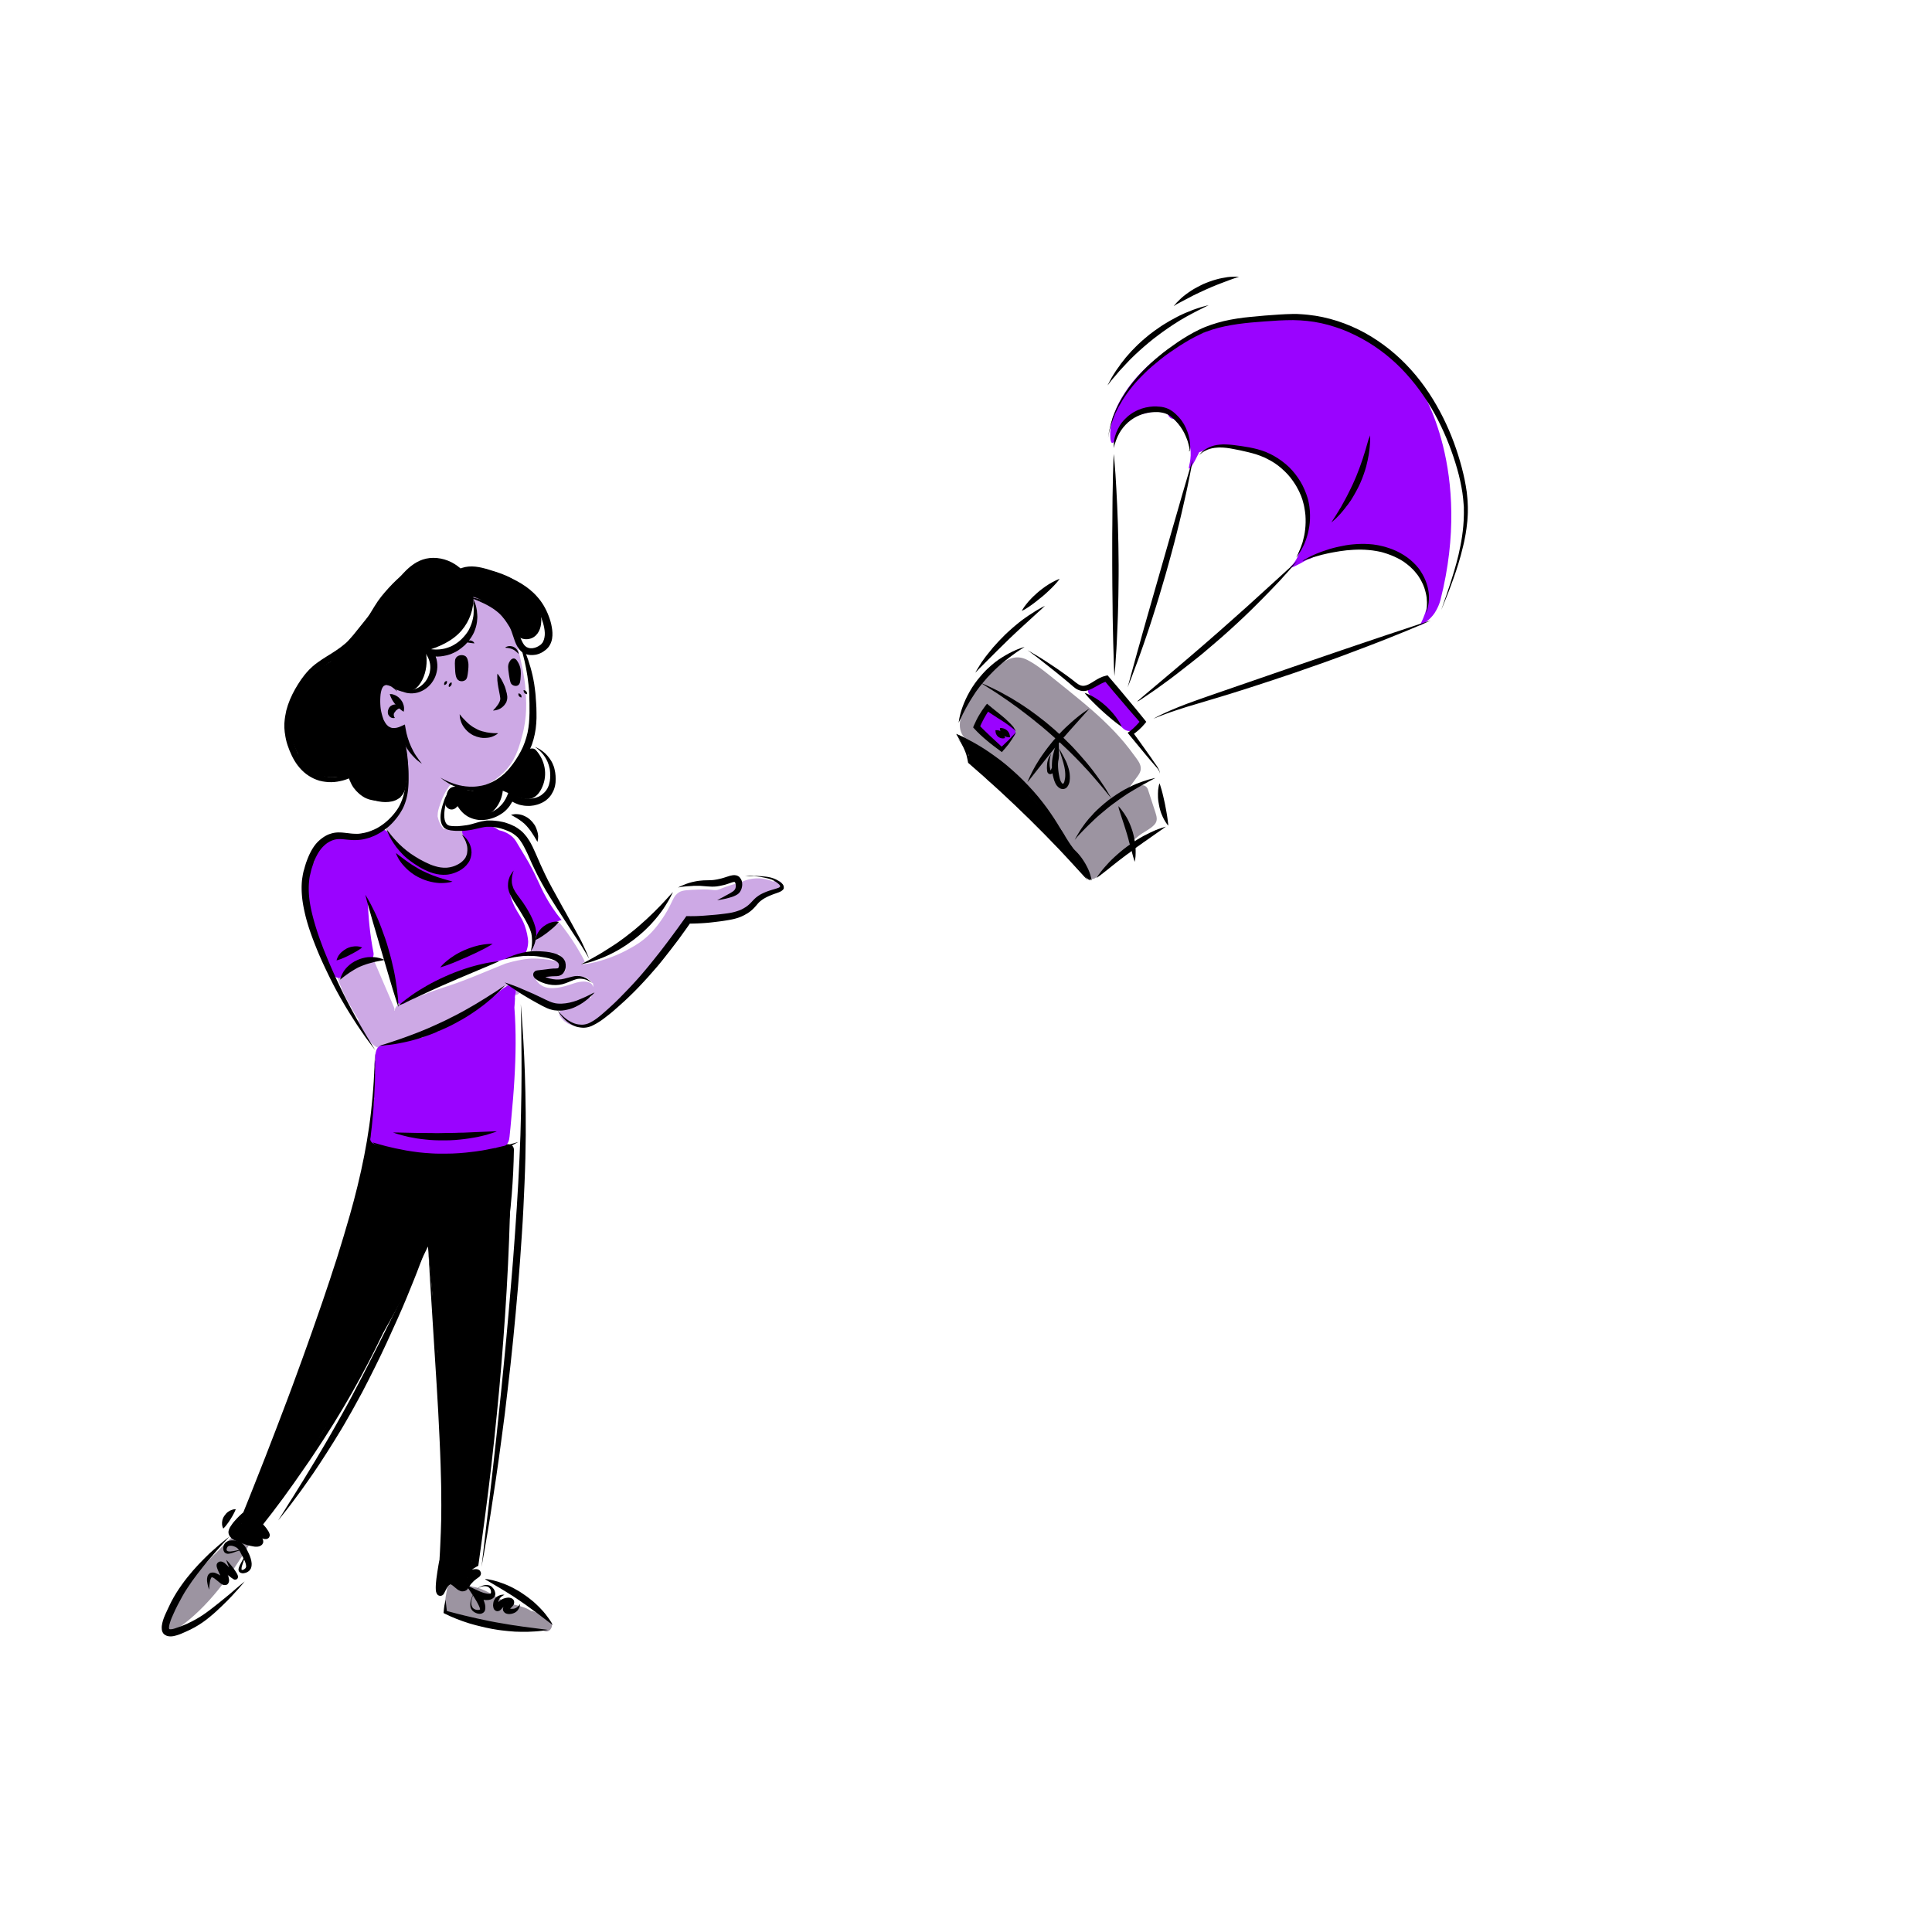 <svg xmlns="http://www.w3.org/2000/svg" xmlns:svgjs="http://svgjs.com/svgjs" xmlns:xlink="http://www.w3.org/1999/xlink" width="360" height="360"><svg xmlns="http://www.w3.org/2000/svg" width="360" height="360" enable-background="new 0 0 1600 1200" viewBox="0 0 1600 1200"><path fill="#cda9e5" d="M643.3 529.1c-1.3 0-2.4.4-3.1 1.1-.3-.2-.7-.5-1.2-.6-9-3.6-19.2-2.7-27.5 2.2h-1.4c-4.7.7-14.2 4.6-14.2 4.6-4.5 1.9-4.5-.3-17.5.3-8.8.4-13.2.4-16.1 2.3-5.3 3.4-4.7 7.5-11.9 18.9-2 3.1-6 9.4-12.1 15.5-6.3 6.2-12.3 9.7-16.7 12.1-18.8 10.6-39.1 14-39.5 12.7-.1-.2.3-.7 2.3-1.7-2-4.1-4.4-8.3-7.1-12.7-4.6-7.5-9.3-13.9-13.8-19.5-4.8.9-7.8 2.7-9.8 4.2-1.6 1.3-1.8 1.8-6.2 5.6-3.6 3.2-3.7 3-4.4 4-1.7 2.5-1 3.6-3.1 8.2-.9 1.9-1.5 2.7-1.1 3.1.7.9 3.9-2.1 7.9-1.4 2.2.4 2.8 1.6 4.8 2.5 2.1 1 5.6 1.6 11.3-.5 1.9 2.6 3.3 6 4.2 9.2-.1-.3-.3-.6-.5-.8-.9-1.1-2.1-1.4-2.5-1.5-14.7-4.1-26.3-2.9-26.3-2.9-4.8.5-11.4 1.6-19.2 4-8.7 3.6-17.5 7.1-26.2 10.7-10.4 4.2-19 7.2-24.8 9-11.1 3.6-16.6 6.1-25.5 9.3-4.9 1.8-14.9 3.5-15.2 10.1h-.3c.2-1 .1-2.1-.4-3.2-5.5-12.9-11.1-25.7-16.6-38.6-.1-.1-.1-.2-.2-.4-.4-1.9-.7-3.9-.9-5.8-.8-6.3-10.8-6.4-10 0v.3c-1.9.7-3.3 2.4-3.1 4.5 0 .4.1.7.1 1.1-2.6-1.3-6-.6-7 2.2-1.7-.2-3.6.7-4.7 2.2-3.2-.4-6.6 2.1-5.5 6.1 2.7 9.8 6.8 18.9 11.9 27.6 2 3.8 4.2 7.5 6.6 11.2-.3 1.1-.1 2.3.5 3.5.9 1.6 1.8 3.3 2.8 4.9 2.1 5.9 6.1 10.8 11.4 14.3 1.7 1.1 3.6.9 5.1-.1 0 0 .1 0 .1.1 2.1.9 4.3-.3 5.5-2.2 2.3 1.4 5.4 1.5 8.2 1.1 12.1-1.7 23.3-9.7 33.9-15.4 10-5.4 20.1-10.8 30.1-16.1.9.4 1.9.5 3 .3 4.9-.8 9.8-3.8 12.1-8.3.9-.8 1.9-1.6 2.8-2.4 1.7-1.5 1.9-3.3 1.3-4.9.5 0 1.1-.1 1.7-.3 1.4-.5 2.4-1.4 2.8-1.9 1.8-.6 4.1-1.1 5.6 0 2.5 1.8 1.6 6.4 3.4 7 .6.2 1.6 0 3.3-1.8 3.1 1.5 6.4 3.1 9.7 4.5 3.5 2.1 7.5 3.7 11.9 4.3 8.7 2.4 17.4 2.7 25.2-1.6.9.4 1.9.6 3 .5-1.2.8-2.4 1.7-3.6 2.4-2.7 1.1-5.5 1.8-8.4 2.1-3.5.4-6.6 4.1-4.3 7.5 4.3 6.5 11.9 9.2 19.5 7.7 3.4-.6 6.4-2.1 9.1-4.1 7-.6 12.8-7.3 17.8-11.8 5.8-5.4 11.2-11.3 16.1-17.5.9-1.2 1.3-2.5 1.2-3.7 3.7-3.3 7.3-6.8 10.9-10.3 5.5-5.3 10.9-10.8 15.3-17.1 4.5-6.4 7.8-13.5 11.2-20.6.8.2 1.6.1 2.6-.2 1.5-.6 2.9-1.3 4.3-2.1 2.5.3 5.4-.4 7.6-1 1.3-.4 2.8-.8 4.3-1.4.5.1 1 .2 1.6.2 2.2 0 4.5-.2 6.7-.6.3.1.6.1.9.1 1.6.1 3.3.1 4.9-.1 3.4-.4 6.7-1.3 9.9-2.6.5-.2 1.1-.5 1.6-.7 1.2.4 2.5.4 3.9-.2 8.3-3.6 15.7-9 21.8-15.7.3-.4.6-.8.8-1.3.3.1.5.2.8.3 1.9.7 3.4.3 4.5-.7.7.4 1.5.6 2.5.6 6 .1 6-9.9-.4-9.9zM467.7 601c.4.6.7 1.5.5 2.3-.2 1-1.1 1.7-2.4 2.2 1.3-1 2-2.8 1.9-4.5zm21.4 25.4c-.4-.1-.8-.2-1.2-.2 1.2-1 2.2-2.4 2.8-4.1-.3 1.5-.8 3-1.6 4.3zm1.2-11c-.5-.7-1.3-1.4-3-2-4.9-1.6-11.6.8-14.2 1.7-5.2 1.7-16.6 5.5-24 1.4-2-1.1-4.9-3.4-7.1-9 4.2-2.6 7.5-2.9 9.7-2.6.8.1 4.8.3 9.7 1.6.2 0 .4.1.6.1-5.2.9-11.7.8-11.8 2-.1 1.4 9.1 4.9 18.9 3.1 2.7-.5 6.4-1.2 9.7-3.7.8.8 1.9 1.3 3.5 1.2 1 0 2 0 2.9.2.2.2.4.4.7.5 2 1.3 3.6 2.8 5.2 4.5.2 1.1.2 2.2.2 3.2-.2-.6-.4-1.4-1-2.2zM435 368.5s-1-13.4-8.7-42c-.1-.3-.2-.5-.2-.5-.1-.1-.1-.3-.2-.4-.2-1.1-.4-2.2-.6-3.2-.2-1.2-.9-2.1-1.6-2.7.3-1 .5-2 .8-3 .6-2.6-.8-4.7-2.8-5.7.1-1.2.1-2.3.1-3.5 0-2.4-2.1-4.8-4.5-5.1.2-4.2-4.9-8.3-8.4-4.3-.3.4-.7.8-1 1.2-1.2-1.2-2.9-1.8-4.5-1.6-1.3-2.7-3.2-5-6.3-5.9-4.7-1.5-8.5 5-4.9 8.4 2.7 2.5 3 6.2 3 9.7-1 .8-1.7 2-1.8 3.7 0 .5-.1 1.1-.1 1.6-.9 5.9-6.7 11.3-8.4 17-.1.5-.2 1-.2 1.5-5.4 4.4-12 7.3-18.8 8.2-.1 0-.3.1-.4.1-2.9.2-5.8 2.6-5 6.2 1 4.5.3 8.7-1.8 12.7-.6 1.1-.7 2.2-.6 3.1-.3.3-.5.6-.8.9-1.8 2-4.8 4.9-7.9 6.2-1.6.5-2.9.6-4.6.3-2.2-.4-3.9.3-5 1.6-1.3-.2-2.7-.5-4.2-.8-1.5-.4-3.1-.5-4.6-.3-.2-.6-.4-1.1-.5-1.7-.6-1.7-1.8-2.8-3.2-3.3-.8-1.3-1.9-2.5-3.3-3.5-1.8-1.3-4.8-.7-6.3 1-.5-.5-1-1-1.6-1.3-6.5-4.1-9.8 3.5-10.7 8.7-1.2 7.1-.5 14.2 2.2 20.8 1 2.6 3.5 3.6 5.7 3.3.4 3.6 1 7.1 1.6 10.7.6 3.7 5 4.4 7.7 2.7 2.1 1.1 5.1.3 6.6-1.9.9 0 1.7-.3 2.5-.7.4.2.9.4 1.3.5-.8 5.3-.5 10.9-.1 15.7.2 2.6 2 4.2 4 4.7-.2 5 .2 10 1 15-.2.4-.3.9-.3 1.4-.3 3.3-.6 6.5-.9 9.8-.1.8.1 1.6.4 2.2-.7 2.5-1.5 4.9-2 7-.8 3-1.7 5.9-2.7 8.8 0 .1-.1.1-.1.2-3.3 3.9-7.5 7.5-10.9 11.1-1.2 1.3-1.5 3.1-1.1 4.7-.2.5-.5 1-.7 1.5-1.8 4.3 2.4 9.2 6.4 7.1 0 3 .1 6.1.3 9.1.3 4.8 2 8.6 6.7 10.3.5.2 1 .2 1.6.2 1.6 5.2 4.6 8.5 9.7 6.9 1-.3 1.9-.8 2.7-1.4 2.3 1.7 5.1 2.4 7.7 1.9 1.8 2.2 5.4 2.5 7.4 1 2 3.6 6.8 1.9 8.5-1.2.2.1.4.2.6.2 2 .6 3.7.3 5.1-.6.7 0 1.3-.1 1.9-.3-2.5 5.2 5.7 9.7 9 4.4 3.5-5.6 10.9-19.4 6.6-26.6.1-1.4-.3-2.9-1.5-3.8 1.1.1 2.3.2 3.4.3 6.4.7 6.3-9.3 0-10-5.2-.6-10.5-.8-15.7-.6-4.1.2-8.4 1.1-12.5.3-2.8-2.9-4.3-6.6-5.1-10.4 0-1.9.2-3.7.7-5.6.1-.5.2-.9.4-1.4.1-.4.2-.8.4-1.3 0-.1 0-.1.1-.2 1.9-6.3 4.8-12.3 8.9-17.7 2.5.7 5.1 1 7.5.8 1.8.6 4.4 1.4 7.6 1.7 14.4 1.2 25.3-9.1 28.5-12.1 10.1-9.5 13.1-20.6 15.8-30.5 4.6-16.5 3.6-29.5 2.7-41.3z" class="colore5bfa9 svgShape"/><path d="M427.2 281.2c-6.6-4.6-14.6-7.1-22.2-9.4-7.5-2.3-15.1-4-22.7-1.4-.3.1-.6.3-.9.4-6.1-5.5-14.1-8.8-22.5-8.8-16.9 0-26.4 14.3-36 26.2-6.7 8.4-13.5 16.7-20.2 25.1-3.3 4.1-6.5 8.1-9.8 12.2-2.8 3.4-6.6 6.9-7.8 11.3-.1.5-.2 1-.2 1.5-4.1 3-8 6.3-11.6 9.9-4.3 2.2-8.3 5.2-11.2 7.6-1.6 1.3-3 2.7-4.4 4.2-6.9 4.3-12 10.9-14.2 18.6-2.7 5.6-3.9 11.7-3.9 18v1.4c0 2.7.3 5.3.8 7.9 1.1 6.4 3.3 12.7 6.3 18.5 0 .2.1.3.1.5 1 3.9 3 7.2 5.9 9.6 1.7 3.9 5.7 6.8 10.2 7.1 1.5 1.6 3.8 2.1 5.8 1.5 3.3.7 6.6.8 9.7.4h1.2c.7.4 1.5.6 2.4.6 3.1.1 5.8-.6 8.3-1.8 3.1 14.4 19.8 24.5 34.3 21.4 7.8-1.7 11.8-8.2 11.7-15.8l.3-1.5c.8-4.9 1.3-9.8 1.1-14.7-.1-5.2-.8-10.5-2.1-15.5-1-4.1-2.1-8.9-5.8-11.4-3.8-2.6-8.6-.8-12.1-4.1-3.7-3.5-4.4-9.3-4.7-14.1-.4-7.3-.5-15.6 4.3-21.3.1-.1.2-.1.3-.2 1.9 1.7 4.1 2.7 6.4 3 1.5 1.4 3.2 2.5 5.2 3.4 6.3 2.7 13.4 1.5 17.7-4 4.5-5.7 6.5-13.6 6.4-20.7 0-2.6-.3-5.2-.9-7.7 11.2-3.3 22.3-8.1 30-17.1 6.5-7.7 10.1-17.8 9.6-27.7 13.2 4.1 22.9 13 30 24.9 3.4 5.7 8.7 11.3 15.9 10 6.3-1.1 9.6-6.8 10.2-12.7 1.8-14.1-10-27.8-20.9-35.3zM443.9 421.3c-2.5-2.8-7.5-1.3-8.4 2.2-2.2 9-9.3 15.1-16.2 20.7-.4.3-.7.7-1 1.1-2 .1-3.4 1.7-3.8 3.6-2.2-1.2-5.5-.6-7 1.7-.8 0-1.8.2-2.7.8-.2.1-.3.2-.5.3-.4 0-.8 0-1.2.1-3.9.8-7.7 1.9-11.4 3.1-2.6-.1-5.3-.7-7.9-1.8-.5-.2-.9-.3-1.4-.3-1-.5-2.1-.8-3.1-1.1-.3-.1-3.2-.6-5.3.4-2.8 1.2-4.6 5.1-4.3 9.5-.3.5-.8 1.5-1 2.9-.1 1.3.2 2.3.4 2.8.1.2 1.7 2.9 4.6 3.1 3.2.2 5.2-2.8 5.4-3.1.1-.2.2-.3.2-.4.7 1.4 1.5 2.8 2.4 3.7 3.5 3.9 8.8 6 14 6 12 0 19.5-10.8 20.7-21.8.3.2.7.4 1.1.5 6 2.3 13.3 6.6 19.9 6.4 5.8-.2 9.6-5 11.7-10 4.6-10.4 2.2-22.1-5.2-30.4z" class="color000 svgShape"/><path fill="#9c94a1" d="M454.8 1141.7c-2.6-1.7-5.3-3.2-8.1-4.6-.5-.6-1.2-1.1-2-1.4-1-.4-1.9-.8-2.9-1.2-.6-.3-1.2-.4-1.8-.3-1.2-.8-2.5-1.5-3.8-2.1-4.5-2-9.3-2.8-13.9-4.2-9.4-2.9-16.8-10.1-26.3-12.8-1.2-.4-2.6-.7-3.9-.9-2.9-1-6.1-1.5-9.4-1.4-1.2-.8-2.7-1.3-4-1.1-1.2-.2-2.4 0-3.4.6-2.1-.4-4.2.5-4.9 3 0 .1 0 .2-.1.3 0 .1-.1.2-.1.3-.1.6-.2 1.3-.3 1.9-1 5.8-2.8 13.9 1 18.3 1.7 2 4.4 2.6 6.8 3.3 4.2 1.2 8.6 2.3 12.9 3.3 16.5 3.8 33.3 6 50.2 6.7.8 0 1.5-.2 2.1-.5.8.4 1.7.7 2.7.8.4.1.9.1 1.3 0l.4.1c.8.2 1.5.3 2.2.2.1.1.2.1.3.2 5.4 3.7 10.4-5 5-8.5zM201.5 1071.8c-1.2-1.1-2.8-1.5-4.5-.7-1.4-.2-2.9.1-4.2 1.3-4.2 3.8-8.4 7.7-12.2 12-13.8 12.8-25.2 27.8-33.9 44.5-3.3 5.2-6.6 10.4-9.9 15.5-3.5 5.4 5.2 10.4 8.6 5 0-.1.1-.1.1-.2.7-.1 1.3-.3 1.9-.7 25.4-17.9 43.2-43.4 59.2-69.5 2.8-4.2-1.4-7.9-5.1-7.2z" class="colora19894 svgShape"/><path d="M417.7 748.4c-.7 0-1.5.2-2.1.6-.7.4-1.5.8-2.2 1.3-1.3.8-2 1.8-2.3 2.9-19.3 4.4-39.1 6.1-58.8 4.8-2.8-.7-5.6-1.1-8.4-1.2v-1.2c0-2.4-1.4-4-3.1-4.5 1.2-5.3 2.5-10.6 3.7-15.9 1-4.1-2.8-6.7-6-6.2-1.1-.8-2.5-1.2-4-.6-3.6 1.3-6.4 3.5-8.6 6.1-1.5-2.4-5.6-3-8-.8-1.6-4-7.6-5-9.3.2-6.5 20.3-10.8 41.1-13 62.3-.4 1.8-.7 3.6-1.1 5.3-3.6 12.1-6.9 24.2-10 36.4-4.6 15-9.2 30.1-13.9 45.1-6.5 15.1-11.9 30.7-16 46.6-7.6 14.9-14.6 30.2-21.1 45.6v.1c-.2.4-.3.8-.5 1.2-.8 1.8-.2 3.4.9 4.5l-1.2 3c-3.9 8.8-7.6 17.8-11 26.9-3.8 8.6-7.5 17.3-11.1 26-.5 1.3-.4 2.4.1 3.4-3.6 6-6.9 12.1-10 18.4-.5 1-.7 2-.6 3-.6.3-1.2.6-1.9.6-4 .3-5.9 3.9-4.3 7.5.8 1.8 1.6 3.5 2.4 5.3 1.6 3.4 5.1 3.1 7.2 1.2.9.9 2.1 1.6 3.4 2 4.9 1.8 7.5-4.1 5.2-7.6 3.7.5 7.9-3.3 5.2-7.3-1-1.5-2.1-2.8-3.4-3.8.7-.4 1.3-.9 1.8-1.7 1.5-2.2 3-4.3 4.5-6.5 1.2-.3 2.2-1 2.9-2.3.5-.9.9-1.8 1.4-2.7 1-.1 2.1-.5 3-1.6 4.9-5.5 9.5-11.2 13.8-17.2.7-.9.9-1.9.9-2.7 8.8-13 17.4-26.3 25.6-39.7.4-.4.9-.8 1.2-1.4.4-.6.8-1.2 1.1-1.8 1.3-.2 2.5-.9 3.4-2.4 13.5-22.7 26.7-45.7 39.5-68.9 15.6-25.1 28.6-51.8 41.4-78.4.6 6.8 1.2 13.6 1.9 20.4-.1.4-.1.8 0 1.2.7 6.2 1.3 12.5 1.8 18.7.6 11.7 1.2 23.4 1.8 35.2.1 1.4.6 2.6 1.5 3.4.4 3 .8 6.1 1.2 9.1-.2.6-.4 1.3-.4 2.1.3 14.4 1.4 28.7 3.3 42.9.9 11.5 1.8 23 2.6 34.6.2 6.4.6 12.8 1.2 19.2-.2.5-.2 1-.2 1.6.1 18 .2 36 .2 54 0 .7.1 1.3.3 1.8-.8 10-2.7 19.9-6.7 29.4-2 4.8 5.1 8.1 8.4 4.9 1.7-1.7 4.5-1.5 5.8.6 1.4 2.3 4.5 3.2 6.8 1.8 1.8-1.1 3.1-2.6 3.4-4.7.3-2.5-1.2-3.8-1.6-6-.1-.6-.2-.9-.3-1 .1-.1.3-.4.6-.8.5-.8 1.5-1.4 2.1-2.2 1.8-2.1 2.7-4.4 3.1-7.1.4-2.2.7-4.4.9-6.7 1.7-.7 3-2.1 3.3-4.4l3.3-34.8c.1-1.2-.2-2.1-.8-2.9.8-5.6 1.6-11.3 2.2-17 .6-.6 1.1-1.5 1.3-2.6 1.9-13.1 3.9-26.2 5.8-39.3.3-1.9-.4-3.5-1.5-4.6 4.6-30.7 8.4-61.6 9.3-92.7 2.2-20 3.6-40.2 4.6-60.4 3.6-24.4 5.6-49.1 6-73.8 0-4.4-4.9-5.7-7.9-3.8z" class="color000 svgShape"/><path fill="#9a03ff" d="M465.1 562c-6.1-7.5-10.2-14.1-12.8-18.8-5.7-10.1-7-15.6-14.5-29-2.4-4.3-1.4-2.2-7-11.7-3.3-5.6-4.2-7.3-6.2-9.2-3.8-3.6-8.3-5.1-11.5-5.8-1.4-1.1-5.1-3.7-10.6-4.1-5.3-.4-9.2 1.4-10.8 2.3-3.3-4.9-11.3 0-8.3 5.5 3.5 6.5 8.5 13.5 5.8 20.6-8 8.7-21.9 9.9-32.8 6.4-13.7-4.4-24.1-15.3-33.2-26.1-.7-.9-1.3-1.8-2-2.7-1.3-1.7-3.4-3-5.6-2.3-3.8 1.3-7.2 3.1-10.2 5.6-1.2 0-2.5.2-3.8.7-3.3-1-6.8-1.8-10.3-2.1-6.1-.7-17.8-.9-20.2 6.4-4 1.6-7.4 4.7-9.4 9.7-.3.7-.3 1.4-.2 2.1-.2.3-.4.7-.5 1.1-.3 1-.7 2-1 3.1-5.9 9-6.3 20.9-4.8 31.8 2.5 19 9.8 36.7 17.1 54.2.5 1.2 1.3 2 2.2 2.6-.8 2.3.4 4.8 2.3 6 2.5 2.5 7.6 2.2 8.5-2 .1-.6.2-1.1.3-1.7 5.7-5.1 12.5-8.3 20.2-9.4 2.8-.4 4-3.8 3.5-6.2-2.8-14.4-4.3-28.9-4.7-43.5 1.5 2.7 3 5.4 4.5 8.2 9.4 23.9 15.8 48.9 19.3 74.3.7 4.9 6.5 4.4 8.8 1 .8 0 1.5-.3 2.4-.8 20.4-13.3 27.2-16.5 46-23.9 4.9-1.9 10.5-3.6 21.8-6.9 5.7-1.7 10.5-3 13.9-3.9 2.2-1 5-2 8.3-2.6 1.9-.4 3.7-.6 5.3-.7.6-1.2 1.1-2.6 1.6-4.2.7-2.5.9-4.8.9-6.5-.3-3.3-1-8-3-13.4-2.5-6.5-5.1-9.2-7.9-14.6-2.1-4.2-4.6-10.5-5.5-19.2 4.6 6 9.4 13.2 14 21.7 2.4 4.6 4.5 9 6.2 13.2-.3.6-.5 1.3-.5 2.2v1c-.1 5.8 8.1 6.5 9.8 1.3 0-.1.1-.2.1-.4.4-.4.8-.9 1-1.4.7.1 1.4.1 2-.1 1.7-.6 2.9-1.8 3.4-3.4.8-.8 2-1.8 3.6-2.7 1.6-1 3.3-1.5 4.5-1.7zm-43.3-27c0-.3 0-.7.1-1 .2.4.4.7.6 1.1-.3-.1-.5-.1-.7-.1zM419.9 616.5c-3.3 1.9-6.2 4.2-8.8 6.8-.6.5-1.1.9-1.6 1.5-.3.1-.6.3-.9.5-.7.1-1.4.4-2.1.9-13.8 10.7-28.5 20.1-44 28.1-1.1-.3-2.4-.3-3.8.5-2.9 1.6-5.8 3-8.8 4.3-.8.2-1.5.4-2.3.6-1.1-.9-2.6-1.3-4.2-.7l-10.6 3.9c-.5 0-1.1.1-1.6.3-.9.4-1.9.6-2.8.9h-.5c-2.2.1-4.5.2-6.4 1.2-1.3.1-2.7.2-4.1.3-4.4.2-6 3.4-6.3 7-.3.6-.4 1.3-.4 2v2.3c0 .3 0 .5.1.8-.6 2-.7 4.2-.3 6.5-.1 1-.1 1.9-.2 2.9 0 .5 0 1 .2 1.5-.7 6.5-1 13-.8 19.5 0 .5.1 1 .2 1.4-1.4 11.1-2.5 22.2-3.3 33.3-.2 2.4 1.7 4 3.7 4.8 9.1 3.8 18.7 5.8 28.6 6.3 6.8 3.2 13.9 3.7 21.3 4 9.3.3 18.7-.2 27.9-1.3 6.2-.8 13.9-1.2 19.3-4.8.5 0 .9 0 1.3-.2.4-.1.9-.3 1.3-.6.2-.1.5-.2.7-.3 2.4.1 4.9-.1 7-1.3 3.1-1.8 4-4.9 4.3-8.2.6-5.2 1-10.5 1.5-15.7 1-10.5 1.9-21 2.5-31.5 1.2-19.8 1.5-39.7 0-59.6.2-2.4.4-4.9.5-7.3 0-.5 0-.9-.1-1.3l.6-3.6c.9-4.1-3.1-8.1-7.1-5.7z" class="colorff4f03 svgShape"/><path d="M428.2 325.9s.3.6 1 1.8c.6 1.2 1.6 2.9 2.7 5.2 1.1 2.3 2.3 5.1 3.6 8.4 1.3 3.3 2.6 7.1 3.8 11.3 1.2 4.2 2.3 8.8 3.1 13.8.4 2.5.7 5.1 1 7.7.1 1.3.3 2.7.3 4 .1 1.3.2 2.7.3 4 .2 2.7.3 5.5.3 8.3.1 2.8 0 5.7-.2 8.7-.2 2.9-.6 5.9-1.2 8.8-.6 2.9-1.4 5.9-2.4 8.7-1.1 2.8-2.3 5.6-3.7 8.3-.4.7-.7 1.3-1.1 2-.4.6-.7 1.2-1.1 1.9-.8 1.3-1.6 2.5-2.4 3.7-3.3 4.9-7.3 9.3-11.7 12.9-1.1.9-2.3 1.7-3.4 2.5-1.2.8-2.4 1.5-3.6 2.1-1.3.6-2.4 1.3-3.7 1.7-.6.2-1.3.5-1.9.7l-.9.4-.9.3c-2.5.8-5 1.3-7.5 1.6-.6 0-1.2.1-1.7.1l-.9.2h-.9c-1.2 0-2.4.1-3.5-.1-4.5-.2-8.5-1.2-11.9-2.4-3.4-1.2-6.2-2.6-8.4-3.9-2.2-1.3-3.8-2.5-4.9-3.3-1.1-.8-1.6-1.3-1.6-1.3s.6.4 1.8 1c1.2.7 3 1.5 5.2 2.5 2.3 1 5.2 2 8.5 2.8 3.3.8 7.2 1.3 11.3 1.2 1 0 2.1-.1 3.1-.2l.8-.1.8-.1c.6-.1 1.1-.2 1.7-.3l.4-.1h.2c-.1 0 0 0 0 0h.2l.8-.2c.5-.1 1.1-.3 1.6-.4l.8-.2.8-.3c.5-.2 1.1-.4 1.6-.6 4.4-1.6 8.6-4.2 12.5-7.6.5-.4 1-.8 1.4-1.3l1.4-1.4c.5-.4.9-.9 1.3-1.4.4-.5.9-1 1.3-1.5 1.7-2 3.3-4.2 4.8-6.5.7-1.1 1.5-2.3 2.2-3.5l1-1.8c.4-.6.6-1.2 1-1.8 1.3-2.4 2.4-4.9 3.3-7.5.9-2.6 1.7-5.2 2.3-7.9.5-2.7 1-5.4 1.2-8.1.5-5.5.5-10.9.4-16.3-.1-5.4-.2-10.5-.8-15.3-.5-4.8-1.2-9.4-2-13.6-.8-4.2-1.7-8-2.6-11.4-.9-3.4-1.8-6.3-2.6-8.7-.4-1.2-.7-2.3-1-3.2-.3-.9-.6-1.7-.8-2.4-.2-1.2-.5-1.9-.5-1.9z" class="color000 svgShape"/><path d="m411.9 357.9.3.3c.2.2.4.5.7.9.6.8 1.4 2 2.3 3.5.8 1.5 1.7 3.2 2.5 5.1.1.2.2.5.3.7l.1.2.1.3.1.4c.2.5.4 1 .5 1.6l.9 3.3c.2 1.2.5 2.4.4 3.9 0 .7-.2 1.6-.4 2.2l-.1.3v.1l-.1.2-.1.4c0 .1-.1.3-.2.4l-.3.5c-.7 1.2-1.4 2.1-2.3 2.9-.8.8-1.7 1.3-2.5 1.8-1.6.9-3.1 1.2-4.2 1.4-.5.1-.9.1-1.2.1h-.4s.4-.5 1.1-1.2c.3-.4.7-.8 1.2-1.3.4-.5.9-1.1 1.3-1.7.5-.6.9-1.3 1.3-2s.7-1.5.9-2.1l.1-.5.1-.4V378.9v.1-.9c-.1-.7-.2-1.6-.4-2.6s-.4-2.1-.6-3.1c-.1-.5-.2-1-.3-1.6l-.3-1.5c-.4-2-.6-4-.8-5.7-.1-1.7-.1-3.1-.1-4.2 0-.5.1-.9.1-1.2v-.3zM412.5 407.3s-.5.5-1.5 1.1c-.5.3-1.1.7-1.8 1-.7.4-1.6.7-2.5 1-1 .3-2 .5-3.2.6-1.2.1-2.4.2-3.7.1-1.3-.1-2.6-.3-3.9-.7l-1-.3h-.2l-.2-.1-.2-.1-.4-.2-.9-.3-.4-.2-.6-.2c-.6-.4-1.3-.7-1.9-1.1-.6-.4-1.1-.8-1.7-1.2-1.1-.8-2-1.8-2.9-2.8l-1.2-1.5c-.3-.5-.7-1-1-1.5-.3-.5-.6-1-.8-1.5-.2-.5-.4-1-.6-1.4-.3-.9-.6-1.8-.8-2.6-.2-.8-.3-1.5-.3-2.1-.1-.6-.1-1-.1-1.3v-.5s.1.1.3.4c.2.2.5.6.8 1 .4.4.8.9 1.3 1.5s1.1 1.2 1.7 1.8l2 2c.4.3.7.7 1.1 1 .4.3.8.6 1.2 1l1.2.9c.4.3.9.6 1.3.9.4.3.9.5 1.4.8.5.3.9.5 1.3.7l.3.2.4.2.8.4.7.3.7.3c.5.2 1 .3 1.5.5s1 .3 1.5.4c1 .3 2 .5 2.9.7 1 .2 1.9.3 2.8.4 1.8.2 3.3.3 4.4.3h1.3c.7.1.9.1.9.1zM329 372.7c-1-1.1-2.1-2-3.2-2.9-1.1-.9-2.3-1.6-3.5-2-1.2-.5-2.5-.6-3.4-.3l-.2.1s.3-.1.1 0h-.1l-.1.1-.5.2c-.1 0-.2.1-.2.1l-.1.1-.2.2c-.1.1-.3.4-.5.6-.2.2-.3.5-.4.7-.6 1-.9 2.2-1.2 3.5-.3 1.3-.4 2.6-.5 4-.1 1.3-.1 2.8-.1 4.1 0 1.5.1 2.7.2 4.1.1 1.3.3 2.7.6 4 .3 1.3.6 2.6 1 3.9l.6 1.8.3.9.4.8c.5 1.1 1.2 2.1 1.9 3.1.8.8 1.5 1.7 2.4 2.1.9.5 1.8.9 2.9 1 2.1.2 4.5-.3 6.8-1.4l3.3-1.5.6 3.4c.4 2.6 1 5.2 1.8 7.7.4 1.3.8 2.5 1.3 3.8.2.6.5 1.2.8 1.9l.2.5.2.5.4.9 1.8 3.6c.6 1.2 1.4 2.4 2.1 3.5 1.5 2.3 3.2 4.5 4.9 6.7-1.2-.8-2.3-1.6-3.4-2.5-1.1-.9-2.2-1.8-3.1-2.9-1-1-2-2.1-2.9-3.2-.9-1.1-1.8-2.3-2.6-3.5l-.6-.9-.3-.5-.3-.5c-.4-.6-.7-1.2-1.1-1.9-.7-1.3-1.3-2.6-1.9-3.9-1.2-2.7-2.1-5.5-2.7-8.3l3.9 1.9c-1.4.8-2.9 1.4-4.6 1.9-1.6.5-3.4.7-5.2.5-1.8-.1-3.7-.7-5.3-1.7-1.7-.9-2.9-2.2-4.1-3.5-1.1-1.4-1.9-2.8-2.6-4.3l-.6-1.2-.4-1.1c-.3-.8-.5-1.5-.7-2.3-.4-1.5-.7-3-.9-4.6-.2-1.5-.3-3.1-.4-4.6-.1-1.5 0-3.2.1-4.6.1-1.6.3-3 .6-4.5s.6-3 1.2-4.5c.5-1.5 1.2-3 2.3-4.4.3-.3.6-.7.9-1 .4-.3.7-.6 1.1-.9.2-.1.5-.3.7-.4l.4-.2c.1-.1.2-.1.3-.1l.5-.1.4-.1h.4c1.9-.2 3.6.5 4.9 1.3 1.4.8 2.4 2 3.4 3.1.8 1.1 1.6 2.4 2.2 3.7zM373.3 452.6c-1.2 2.6-2.2 5.2-3 8-.8 2.7-1.3 5.5-1.8 8.3-.5 2.8-.7 5.5-.5 8.2.1 1.3.4 2.6.9 3.7l.4.8.5.7.6.6.1.1.2.1c.1.1.2.1.3.2.8.5 2 .7 3.3.8 1.3.1 2.7.1 4 .1.7 0 1.4 0 2-.1.7-.1 1.4-.1 2.1-.2 1.3-.1 2.7-.3 4-.5 2.7-.4 5.3-1.2 8-2 1.4-.4 2.8-.8 4.2-1.1 1.5-.3 3-.6 4.5-.8H406.5c1.1 0 2.2.1 3.3.2 2.2.2 4.4.5 6.5 1 1.1.2 2.1.5 3.2.9 1 .4 2.1.7 3.1 1.1 1 .4 2 .9 3 1.4l.2.1h.1l.2.1.3.2.7.4 1.3.8c1 .7 2 1.4 2.9 2.1l1.3 1.2c.4.4.9.8 1.2 1.2.8.9 1.5 1.7 2.2 2.6l1 1.4c.3.5.6.9.9 1.4l.9 1.4.8 1.4c.5 1 1 1.9 1.5 2.9.9 1.9 1.8 3.8 2.6 5.7l2.5 5.7c.8 1.9 1.6 3.8 2.5 5.6.9 1.9 1.7 3.7 2.6 5.6.9 1.9 1.8 3.7 2.7 5.5.9 1.8 1.9 3.6 2.9 5.4l.4.7.1.2v.1c-.4-.6-.1-.1-.2-.3l.2.3.8 1.4 1.5 2.7 6 10.9.1.2c2 3.5 4 7 5.9 10.6l2.9 5.3c1 1.8 1.9 3.5 2.9 5.3l2.9 5.3 1.4 2.7 1.3 2.8c1.8 3.7 3.4 7.4 4.9 11.1-2-3.5-4.1-7-6.2-10.4l-1.6-2.5-1.7-2.5-3.4-5.1-3.3-5.1-3.3-5.1-6.6-10.2.1.2-6.6-10.5-3.4-5.6c-1-1.8-2.1-3.6-3.1-5.5-1-1.8-2-3.7-3-5.5l-1.4-2.8-1.4-2.8-2.7-5.7-2.5-5.7c-.9-1.9-1.7-3.8-2.6-5.5-.4-.9-.9-1.8-1.4-2.7l-.7-1.3-.7-1.2c-.3-.4-.5-.8-.8-1.2l-.8-1.2c-.5-.8-1.2-1.5-1.7-2.2-.3-.4-.6-.7-1-1l-1-.9c-.7-.6-1.3-1-2.1-1.6l-1.3-.8-.7-.4-.3-.2.1.1h-.1l-.2-.1c-.9-.4-1.7-.9-2.6-1.2-1.8-.7-3.6-1.4-5.5-1.9s-3.8-.9-5.7-1.1c-1-.1-1.9-.2-2.9-.2H402.9h.3c-1.3.1-2.6.3-3.9.6-1.3.3-2.7.6-4.1.9-2.8.7-5.7 1.3-8.6 1.6-1.5.2-2.9.3-4.5.3h-4.4c-1.5-.1-3-.2-4.5-.4-1.5-.3-3.1-.6-4.8-1.7-.2-.1-.4-.3-.6-.5l-.2-.2-.2-.3c-.3-.3-.6-.7-.8-1l-.6-1.1c-.2-.4-.3-.8-.5-1.2-.5-1.6-.7-3.1-.7-4.7 0-3.1.6-5.9 1.3-8.7.4-1.4.8-2.8 1.3-4.1.4-1.4.9-2.7 1.5-4.1 1.5-2.6 2.8-5.2 4.4-7.5z" class="color000 svgShape"/><path d="M481.1 598.6s.3-.2 1-.5c.6-.3 1.6-.8 2.8-1.5 1.2-.6 2.6-1.4 4.3-2.3 1.6-.9 3.5-1.9 5.5-3.1 2-1.1 4.1-2.4 6.3-3.8s4.5-2.8 6.9-4.4l3.6-2.4c1.2-.9 2.4-1.7 3.6-2.6.6-.4 1.2-.9 1.8-1.3l1.8-1.4.9-.7.9-.7 1.8-1.4c1.2-.9 2.3-1.9 3.5-2.8 1.1-1 2.3-1.9 3.4-2.9 2.2-2 4.4-3.9 6.5-5.8 4.2-3.9 7.9-7.6 11.1-10.9 1.6-1.7 3-3.2 4.3-4.6 1.3-1.4 2.4-2.6 3.3-3.6.9-1 1.6-1.8 2.1-2.3l.8-.8-.5 1c-.3.7-.8 1.6-1.4 2.8-.6 1.2-1.4 2.7-2.4 4.3-1 1.6-2.1 3.5-3.4 5.4-1.3 1.9-2.8 4-4.5 6.1-1.7 2.1-3.5 4.3-5.5 6.4-1 1.1-2 2.2-3.1 3.2-1 1.1-2.2 2.1-3.3 3.2-1.1 1-2.3 2.1-3.5 3.1-1.2 1-2.4 2-3.7 3l-1.8 1.4-1 .7-1 .7c-1.3.9-2.5 1.8-3.8 2.7-2.6 1.7-5.2 3.3-7.7 4.7-2.6 1.4-5.1 2.7-7.5 3.8-2.4 1.1-4.8 2.1-7 2.9-2.2.8-4.2 1.5-6 2.1-1.8.6-3.4 1-4.7 1.3-1.3.3-2.4.5-3.1.7-.9.2-1.3.3-1.3.3zM561.5 535s.3-.2.8-.4c.5-.3 1.3-.7 2.3-1.1 2-.9 4.9-2.1 8.6-3 .5-.1.9-.2 1.4-.3.5-.1 1-.2 1.4-.3 1-.2 2.1-.4 3.2-.5 2.2-.3 4.6-.4 6.9-.4 2.3 0 4.4-.1 6.6-.5.6-.1 1.1-.2 1.7-.3l.4-.1.4-.1.9-.2c.6-.1 1.1-.3 1.7-.4.6-.2 1.1-.3 1.7-.5 1.1-.3 2.3-.7 3.4-1.1 1.2-.4 2.4-.8 4.1-1 .9-.1 1.9-.1 3 .2.5.2 1.1.4 1.5.7l.3.2.2.1.2.2.3.3c.9 1 1.2 1.7 1.6 2.5.3.8.5 1.6.5 2.3.2 1.5 0 2.9-.4 4.3-.2.7-.4 1.3-.8 2l-.2.3-.1.2-.2.4c-.2.3-.5.7-.7.9-1 1.1-2.1 1.7-3.1 2.2-1 .5-2 .9-2.9 1.2-1.8.6-3.5 1-5 1.4-1.6.4-2.8.5-3.9.8-1.1.2-1.9.3-2.5.4-.6.1-.9.1-.9.1s.3-.2.8-.4c.5-.3 1.3-.7 2.2-1.2.5-.2 1-.5 1.6-.8.3-.2.6-.3.9-.5.3-.2.6-.3.9-.5 1.3-.7 2.8-1.5 4.4-2.4 1.5-.9 3.2-1.9 3.9-3.1.7-1 1-3 .6-4.5-.1-.4-.2-.7-.3-1-.1-.3-.4-.6-.3-.5l-.3-.3c-.1-.1.2.1.1.1h-.7c-.8.1-1.9.5-3 .9l-3.6 1.2c-.6.2-1.3.3-1.9.5-.6.1-1.3.3-1.9.4l-.9.2-.5.1-.5.1c-.6.1-1.3.2-1.9.3-2.6.3-5.3.2-7.6 0s-4.4-.4-6.4-.5H575c-.5 0-.9 0-1.4.1-1.8.1-3.5.2-5 .3-1.5.2-2.8.3-3.9.4-2 .4-3.2.6-3.2.6z" class="color000 svgShape"/><path d="M617 525.3c5-.1 10 0 15 .5 2.5.2 5 .5 7.5 1.3 1.3.4 2.5.9 3.7 1.5 1.1.7 2.2 1.3 3.3 2.1.5.4 1.1.9 1.6 1.5s1 1.5 1 2.6V535.7c-.1.1-.1.3-.2.4-.1.3-.3.6-.5.7-.2.2-.3.4-.5.5-.7.6-1.3.9-1.9 1.2-1.3.6-2.5 1-3.6 1.4-1.2.4-2.3.8-3.5 1.3-2.3.9-4.4 1.9-6.4 3.1-1 .6-1.9 1.3-2.8 2-.9.7-1.6 1.5-2.4 2.4-1.5 1.8-3.3 3.9-5.4 5.6-.5.4-1.1.9-1.6 1.2-.5.4-1.1.8-1.7 1.1-.3.2-.5.3-.9.5l-.8.5c-.5.3-1.2.6-1.8.9-2.4 1.2-5 2-7.5 2.6-2.5.6-5.1 1-7.6 1.4-2.5.4-5 .7-7.5 1-2.4.3-5 .6-7.5.8-5 .4-10.1.6-15.2.6l2.4-1.3c-1.8 2.6-3.6 5.2-5.5 7.8-1.9 2.6-3.7 5.2-5.6 7.7-1.9 2.5-3.9 5.1-5.8 7.6-2 2.5-3.9 5-5.9 7.5-2 2.5-4 5-6.1 7.4l-6.3 7.2c-4.3 4.7-8.6 9.4-13.2 13.9l-3.4 3.3-3.5 3.3c-2.4 2.1-4.7 4.3-7.2 6.4-1.2 1.1-2.4 2.1-3.6 3.1-1.2 1-2.5 2-3.8 3-2.5 2-5.1 3.9-8 5.6-1.4.8-2.9 1.6-4.4 2.3-1.5.6-3.2 1.1-4.9 1.3-1.7.2-3.4.1-5.1-.2l-1.2-.2-1.2-.3c-.4-.1-.8-.2-1.2-.4-.4-.2-.8-.3-1.2-.5-3-1.4-5.7-3.3-7.9-5.6-2.3-2.3-4.2-4.9-5.8-7.6 1.9 2.5 4.1 4.8 6.5 6.8 2.4 2 5.1 3.6 7.9 4.6.7.2 1.5.5 2.2.6l1.1.2 1.2.1c1.5.2 3 .1 4.4-.2 1.4-.3 2.8-.8 4.1-1.5 1.3-.7 2.6-1.4 3.9-2.3 2.5-1.7 4.9-3.7 7.3-5.8 1.2-1 2.3-2.1 3.5-3.1l3.5-3.2c2.3-2.1 4.5-4.3 6.8-6.6l3.3-3.4 3.3-3.4c2.2-2.3 4.3-4.6 6.4-6.9 2.1-2.3 4.2-4.7 6.2-7.1 4.1-4.8 8-9.7 11.9-14.6 2-2.5 3.9-5 5.8-7.5s3.8-5 5.7-7.6l5.6-7.6c1.8-2.6 3.7-5.1 5.5-7.7l.9-1.3h1.5c4.9.1 9.8-.1 14.6-.5 2.4-.2 4.9-.4 7.3-.6 2.5-.2 4.9-.5 7.4-.8 2.4-.3 4.8-.6 7.1-1.1 2.3-.5 4.5-1.2 6.6-2 .5-.2 1-.4 1.5-.7l.8-.4c.2-.1.5-.3.7-.4l1.5-.9c.5-.3.9-.6 1.4-1 1.8-1.3 3.3-3 5.1-4.9.9-.9 1.9-1.9 3-2.7 1.1-.8 2.2-1.6 3.4-2.2 2.3-1.2 4.7-2.2 7.2-3 2.4-.8 4.9-1.4 7-2.2.5-.2 1-.4 1.2-.7l.2-.2.1-.2.1-.2v-.1c0-.1-.1.4 0 .2 0-.2 0-.5-.3-.9-.2-.4-.6-.8-1-1.1-.8-.7-1.8-1.5-2.8-2.1-1-.6-2-1.2-3.1-1.6-2.2-.8-4.6-1.3-7.1-1.8-2.4-.5-4.9-.8-7.4-1.1-2.5.3-5 0-7.4-.2zM336.7 424.6s.3 1.2.6 3.4c.4 2.2.8 5.6 1 9.8.1 2.1.1 4.5.1 7.1 0 2.6-.1 5.4-.4 8.4-.3 3-.8 6.2-1.8 9.5s-2.3 6.6-4.4 9.9c-2 3.2-4.4 6.3-7.2 9.2-2.8 2.9-6.2 5.6-9.9 7.8-1 .5-1.9 1.1-2.9 1.6s-2 1-3.1 1.4l-1.6.6-.4.2-.2.1h-.1c-.1 0 0 0-.2.1l-.8.2c-1 .3-2 .6-3.3.9-2.4.6-4.7.8-7.1.9-2.4.1-4.8-.1-7.1-.3-2.3-.2-4.5-.5-6.6-.5-2.1 0-4 .3-5.9 1-.5.1-.9.4-1.4.6l-.7.3-.2.1c-.1 0 .2-.1 0 0l-.1.1-.4.2-1.5.9-1.2.9c-1.6 1.3-3.1 2.8-4.4 4.5-2.6 3.4-4.6 7.6-6.1 11.9-.4 1.1-.7 2.2-1.1 3.3l-.5 1.7-.4 1.7c-.3 1.2-.5 2.2-.8 3.3-.2 1.1-.4 2.2-.5 3.4-1.1 9.1.1 18.5 2.3 27.6 2.2 9.1 5.1 17.9 8.3 26.3 1.5 4.2 3.3 8.3 4.9 12.3 1.7 4.1 3.4 7.9 5.1 11.7 3.4 7.5 6.8 14.6 10.1 21 6.6 12.9 12.7 23.3 17 30.6 2.2 3.6 3.9 6.5 5.1 8.4 1.2 1.9 1.8 3 1.8 3s-.7-1-2.1-2.8c-1.4-1.8-3.4-4.5-5.9-7.9-2.4-3.5-5.4-7.7-8.6-12.7-3.2-5-6.8-10.6-10.4-16.9-3.7-6.3-7.4-13.3-11.1-20.8-1.8-3.7-3.7-7.7-5.5-11.6-1.8-4-3.6-8.1-5.3-12.4-3.4-8.5-6.7-17.4-9-26.9-1.1-4.7-2.1-9.6-2.6-14.5-.5-5-.6-10.1 0-15.1.2-1.3.4-2.5.6-3.8.3-1.3.5-2.6.9-3.7l.5-1.8.5-1.8c.4-1.2.7-2.4 1.2-3.6 1.7-4.7 3.8-9.4 7-13.6 1.6-2.1 3.5-3.9 5.6-5.5l1.7-1.2 1.5-.9.4-.2.3-.2.2-.1.9-.4c.6-.3 1.2-.5 1.9-.7 2.5-.9 5.2-1.3 7.8-1.2 2.5 0 4.9.4 7.1.6 2.2.3 4.3.5 6.4.5h1.5c.5 0 1 0 1.5-.1l1.5-.2 1.5-.3c.9-.1 2-.4 3.1-.7l.8-.2.6-.2 1.4-.5c1-.3 1.9-.8 2.8-1.1.9-.4 1.8-.9 2.7-1.3 6.9-3.8 12.5-9.3 16.5-15 2-2.8 3.4-5.9 4.5-8.9s1.8-6 2.3-8.9c.5-2.9.7-5.6.9-8.1.2-2.5.4-4.9.4-7 .1-4.2 0-7.5-.1-9.8.2-2.4.1-3.6.1-3.6zM313.8 666.2s.4-.1 1.3-.4c.8-.3 2-.6 3.6-1.1 1.5-.5 3.4-1.1 5.5-1.8a636 636 0 0 0 7.1-2.4c5.2-1.8 11.1-4 17.4-6.5 3.1-1.3 6.4-2.6 9.6-4.1 1.6-.7 3.3-1.5 4.9-2.2 1.6-.8 3.3-1.5 4.9-2.3 1.6-.8 3.2-1.5 4.8-2.4l4.8-2.4c1.6-.8 3.1-1.7 4.7-2.5 1.5-.8 3-1.7 4.5-2.5 2.9-1.7 5.8-3.3 8.4-4.9l3.9-2.4c1.3-.8 2.5-1.5 3.6-2.2 2.3-1.5 4.4-2.8 6.3-4 1.9-1.2 3.5-2.3 4.8-3.2 1.3-.9 2.4-1.6 3.1-2.1.7-.5 1.1-.7 1.1-.7s-.3.3-.9 1c-.6.6-1.4 1.6-2.6 2.7-1.1 1.2-2.5 2.5-4.2 4.1-1.6 1.5-3.5 3.2-5.7 5-2.1 1.8-4.5 3.7-7 5.5-2.5 1.9-5.3 3.8-8.2 5.7-2.9 1.9-6 3.8-9.2 5.5-1.6.9-3.2 1.8-4.8 2.6-1.6.9-3.3 1.7-5 2.5-1.7.8-3.3 1.5-5 2.3-1.7.8-3.4 1.4-5.1 2.2-3.4 1.4-6.8 2.6-10 3.7-6.6 2.2-12.9 3.8-18.3 4.8-2.7.6-5.2 1-7.4 1.3-2.2.3-4.2.5-5.8.7-1.6.2-2.9.3-3.7.3-1 .2-1.4.2-1.4.2z" class="color000 svgShape"/><path d="m417 613.3.9.3c.6.2 1.5.5 2.5.8 2.2.7 5.3 1.9 8.9 3.3 3.6 1.5 7.8 3.3 12.3 5.3 2.2 1 4.5 2.1 6.8 3.2s4.6 2.3 6.8 3.2c1.1.5 2.1.8 3.2 1.1l.4.1.4.1c.3.1.7.1.9.2l.8.1.8.1c2.3.2 4.6.1 6.8-.2 2.2-.3 4.4-.8 6.4-1.4 2-.6 4-1.3 5.7-2.1 1.8-.7 3.4-1.5 4.8-2.1 1.4-.7 2.6-1.3 3.7-1.8 1-.6 1.8-1 2.4-1.2.6-.3.9-.4.9-.4s-.2.2-.6.7c-.4.4-1 1.1-1.9 1.9-.8.8-1.9 1.8-3.1 2.8-1.3 1-2.7 2.2-4.4 3.3-1.7 1.1-3.6 2.2-5.7 3.2s-4.5 1.9-7.1 2.4c-2.6.6-5.3.9-8.2.7l-1.1-.1-1.1-.1c-.4 0-.7-.1-1-.2l-.5-.1-.5-.1c-1.4-.3-2.9-.8-4.2-1.4-2.6-1.1-4.9-2.4-7.1-3.6-2.3-1.2-4.4-2.5-6.6-3.7-4.2-2.4-8.1-4.8-11.4-7-3.3-2.1-6-4-7.8-5.4-.9-.7-1.7-1.2-2.1-1.6-.7-.1-1-.3-1-.3zM490.8 614.3s-.4-.3-1.2-.8c-.8-.5-2-1.2-3.5-1.9-1.6-.6-3.6-1.1-5.9-1.1-1.1 0-2.3.2-3.5.6-1.2.4-2.5.8-3.9 1.4-2.7 1.1-5.9 2.6-9.8 3.1-3.7.5-7.8.1-11.7-1.1-2-.6-3.9-1.4-5.8-2.5-.5-.3-1-.6-1.5-1s-1-.7-1.6-1.5c-.1-.2-.4-.5-.5-.9-.1-.3-.2-.5-.3-.9v-1.1c.4-1.3.1-.4.2-.7v-.1s.1-.2.2-.3c.1-.1.2-.3.3-.4.1-.1.2-.3.4-.4l.3-.3c.1-.1.2-.1.3-.2s.2-.1.3-.2l.2-.1c.1 0 .3-.1.4-.1.9-.2 1.4-.3 1.9-.3 2-.2 3.9-.4 5.9-.7l3-.4c1.1-.1 2.2-.2 3.2-.3 1 0 2.1 0 2.9-.1.4 0 .7-.1.8-.1.1 0 .1 0 .2-.1l-.1.1.1-.1.1-.1.2-.2c.1-.2.3-.5.3-.7.2-.5.3-1.2.2-1.7 0-.1 0-.3-.1-.4v-.2l.1.3-.1-.2c-.2-.4-.4-1.1-.5-1-.1-.1-.1-.1-.1-.2l-.3-.3c-.2-.2-.5-.4-.8-.7-1.1-.9-2.7-1.5-4.3-2.1-3.3-1.1-6.8-1.6-10.1-2.1s-6.4-.6-9.4-.6c-2.9 0-5.6.2-8 .6-2.4.3-4.5.7-6.2 1.1-1.7.4-3.1.7-4 .9-.9.2-1.4.4-1.4.4s.4-.2 1.3-.7c.8-.4 2.1-1.1 3.7-1.7 3.3-1.4 8.1-3.1 14.3-4 3.1-.4 6.5-.6 10-.4 3.5.2 7.3.4 11.2 1.5 2 .5 4 1.2 6.1 2.6.5.4 1 .7 1.5 1.2l.7.7c.2.3.5.7.7 1 .6.8.6 1.1.8 1.6l.1.2c0-.1.2.6.1.3v.2c0 .2.1.4.1.5.1.4.1.7.2 1.1.1 1.4 0 2.8-.4 4.1-.2.7-.5 1.3-.9 2-.2.3-.4.6-.7 1l-.2.3-.1.1-.1.1-.2.2-.1.1c-.6.6-1.6 1.1-2.4 1.4-.8.3-1.5.3-2.1.4-1.2.1-2.2.1-3.1.1-1 0-1.9.1-2.8.2l-3 .3c-2 .2-4.1.4-5.9.5-.4 0-.9.1-1 .1h.1c.1 0 .1-.1.2-.1s.1-.1.2-.1c0 0 .2-.1.3-.2l.3-.3c.1-.1.2-.2.2-.4.1-.1.1-.3.1-.3v.1c.1-.3-.2.7.2-.6v-.8c0-.2-.1-.3-.1-.5-.1-.1-.1-.3-.1-.2-.1 0 .2.3.5.5s.6.5.9.7c1.4.9 3 1.6 4.6 2.2 3.2 1.2 6.6 1.7 9.7 1.6 3.1-.1 6-1 9-1.8 1.5-.4 3-.8 4.4-1 1.5-.2 2.9-.2 4.2 0 2.6.4 4.7 1.3 6.2 2.3 1.5 1 2.5 2 3.2 2.7.9.5 1.2.9 1.2.9zM302.6 541.1l.6.9c.4.6.9 1.5 1.6 2.7 1.3 2.3 3.1 5.7 5.1 9.8 2 4.1 4.1 9 6.1 14.4 1 2.7 2 5.5 3 8.3 1 2.8 1.9 5.8 2.7 8.7.8 2.9 1.7 5.9 2.4 8.8.7 2.9 1.4 5.8 2 8.6 1.2 5.6 2 10.9 2.6 15.4.3 2.3.5 4.4.7 6.2.2 1.9.3 3.5.4 4.8.2 2.7.2 4.2.2 4.2s-.1-.4-.4-1c-.2-.7-.6-1.7-1-2.9-.8-2.5-1.9-6.2-3.3-10.5-1.3-4.3-2.8-9.4-4.4-14.8-1.6-5.4-3.3-11.2-5-17-1.7-5.8-3.4-11.6-5-17s-3.1-10.5-4.3-14.9c-.6-2.2-1.2-4.2-1.7-6-.5-1.8-.9-3.3-1.3-4.6-.7-2.6-1-4.1-1-4.1z" class="color000 svgShape"/><path d="M329.5 633.2s.3-.2.8-.7c.5-.4 1.3-1.1 2.2-1.9 2-1.6 4.8-3.9 8.4-6.4 1.8-1.2 3.7-2.6 5.9-3.9 2.1-1.3 4.4-2.7 6.7-4 4.7-2.7 9.9-5.3 15.3-7.7 5.3-2.4 10.7-4.5 15.9-6.2 2.6-.9 5.1-1.6 7.5-2.3 2.4-.6 4.7-1.3 6.8-1.7 1.1-.2 2.1-.5 3.1-.7 1-.2 1.9-.3 2.8-.5 1.7-.3 3.3-.5 4.5-.7 1.3-.2 2.3-.3 2.9-.4.7-.1 1-.1 1-.1s-.3.2-.9.5c-.6.3-1.5.7-2.7 1.2-1.2.5-2.6 1.1-4.2 1.8-.8.3-1.7.7-2.6 1.1-.9.4-1.9.8-2.9 1.2-2 .8-4.1 1.7-6.4 2.7-2.3 1-4.7 2-7.1 3-2.5 1.1-5 2.1-7.6 3.2-2.6 1.1-5.2 2.2-7.8 3.4-1.3.6-2.6 1.1-3.9 1.7-1.3.6-2.6 1.1-3.9 1.7-2.6 1.2-5.1 2.3-7.5 3.4-4.9 2.3-9.4 4.4-13.3 6.2-2 .9-3.8 1.7-5.3 2.5-1.6.8-3 1.4-4.1 1.9-1.1.5-2.1.9-2.7 1.2-.5.3-.9.5-.9.5zM431.3 631.6s.1 1.8.4 5.2c.3 3.4.7 8.4 1.1 14.8.4 6.4.9 14.1 1.3 23.1.4 8.9.8 19 1 29.9.2 11 .4 22.9.3 35.5-.1 12.6-.4 25.9-1 39.6-.6 13.7-1.2 27.9-2.2 42.3-.9 14.4-2 29-3.2 43.6-1.2 14.6-2.6 29.1-4 43.5-1.4 14.3-3 28.4-4.6 42-1.5 13.6-3.2 26.8-4.9 39.2-1.6 12.5-3.3 24.2-4.9 35.1-1.6 10.9-3.1 20.8-4.5 29.6s-2.7 16.5-3.8 22.8c-1 6.3-2 11.3-2.6 14.6-.6 3.4-.9 5.2-.9 5.2s3.4-29 8.4-72.6c1.2-10.9 2.5-22.7 3.9-35.2 1.3-12.5 2.7-25.7 4.1-39.3 1.4-13.6 2.7-27.7 4.1-42 1.3-14.3 2.6-28.9 3.8-43.4 1.3-14.6 2.4-29.1 3.4-43.5 1-14.3 2-28.5 2.7-42.1.7-13.7 1.4-26.9 1.8-39.4.4-12.5.6-24.4.8-35.4.1-11 .2-21 .1-29.9-.1-8.9-.1-16.7-.2-23.1-.3-12.8-.4-20.1-.4-20.1zM310.5 670.7c.2 8.3.2 16.7 0 25.1-.3 8.4-.8 16.7-1.4 25-.7 8.3-1.6 16.6-2.8 24.9-1.1 8.3-2.5 16.6-4.1 24.8-1.6 8.2-3.4 16.4-5.4 24.5-2 8.1-4.1 16.2-6.4 24.3-1.1 4-2.3 8.1-3.5 12.1l-3.5 12-3.7 12-1.8 6-1.9 6-3.8 11.9-4 11.9c-2.6 7.9-5.4 15.8-8.1 23.7-2.7 7.9-5.5 15.8-8.3 23.6-2.8 7.9-5.7 15.7-8.6 23.5-2.9 7.8-5.9 15.6-8.8 23.5l-9 23.4c-3 7.8-6.1 15.6-9.2 23.3-3.1 7.8-6.2 15.5-9.4 23.2l-.3.7-.6.5c-2.5 2-4.8 4.2-6.8 6.6-.5.6-1 1.2-1.5 1.9-.4.6-.9 1.2-1.3 1.8-.4.6-.7 1.2-.9 1.7-.1.2-.1.4-.1.4v-.1c-.1-.2 0 0 0-.1V1069.1s.2.3.6.7c.4.3 1 .7 1.7 1 .7.3 1.3.6 2.1 1 .7.3 1.5.6 2.2.9 1.5.6 3 1.1 4.6 1.6 1.5.5 3.1.8 4.5 1 .7.1 1.4.2 1.9.1.2 0 .5-.1.5-.1s-.1 0-.2.1l-.2.2-.1.1v.1l-.2.4.1-.1v-.1s-.1.1-.1.2-.1.3-.1.4v.5s-.1-.2-.3-.5c-.3-.5-.8-1-1.4-1.6l-1.7-1.8c-.6-.6-1.2-1.2-2-2.2-.2-.2-.4-.6-.6-1-.1-.3-.2-.5-.3-.9-.1-.4-.1-1 .1-1.7.1-.2.1-.4.2-.5l.1-.1c-.3.4.5-.7.4-.6l.1-.1.2-.1c.1-.1.2-.2.3-.2.4-.3 1.2-.5 1.2-.5.2 0 .4-.1.6-.1.6 0 1 .1 1.3.2.6.2 1.1.3 1.5.5.4.2.9.4 1.3.5 1.6.7 3.1 1.5 4.5 2.1.7.3 1.4.6 1.9.7h.1-.4c-.3.1-.5.1-.9.5-.1.1-.2.2-.2.3-.6.9-.2.2-.3.4v-.1l-.1.1c-.1.2-.2.5-.2.7v.4c-.1-.3-.5-1-.9-1.6-.4-.6-.9-1.2-1.4-1.9-1-1.3-2.1-2.5-3.2-3.7l-1.5-1.7 1.4-1.8c6.2-7.7 12.3-15.5 18.2-23.4 6-7.9 11.8-15.8 17.6-23.9 2.9-4 5.7-8.1 8.5-12.1 2.8-4.1 5.6-8.2 8.3-12.3 5.5-8.2 10.9-16.5 16.1-24.9 5.2-8.4 10.3-16.9 15.3-25.4 2.5-4.3 4.9-8.6 7.3-12.9 2.4-4.3 4.8-8.7 7.1-13l6.9-13.2c2.3-4.4 4.5-8.8 6.6-13.3 1.1-2.2 2.2-4.4 3.2-6.7l3.2-6.7 6.3-13.5c-1.9 4.6-3.8 9.2-5.7 13.7-1.9 4.6-3.9 9.1-6 13.6-2 4.5-4.1 9-6.3 13.5-2.1 4.5-4.3 8.9-6.5 13.4-2.2 4.4-4.4 8.9-6.7 13.3s-4.6 8.8-7 13.2c-2.4 4.4-4.8 8.7-7.2 13l-7.5 12.9c-5.1 8.5-10.3 17-15.7 25.3-2.7 4.2-5.4 8.3-8.2 12.5-2.8 4.1-5.5 8.3-8.4 12.3-2.8 4.1-5.7 8.2-8.5 12.2-2.9 4-5.8 8.1-8.7 12.1-5.9 8-11.9 15.9-18.1 23.7l-.1-3.5c1.2 1.3 2.3 2.6 3.4 3.9.6.7 1.1 1.4 1.6 2.2.5.8 1.1 1.5 1.6 2.8.1.1.1.4.2.6 0 .1.1.2.1.3 0 .2 0 .3.1.5V1071.6c0 .4-.1.7-.3 1l-.1.2v.1c-.1.2.3-.4-.3.5l-.4.4c-.3.2-.6.4-.8.5-.2.1-.5.2-.7.2-.3.1-.7.1-.9.1h-.7c-.2 0-.4-.1-.5-.1-1.2-.3-2-.6-2.9-1-1.7-.7-3.2-1.4-4.6-2.1-.7-.3-1.5-.6-1.9-.7-.1 0-.1 0 0 0h.3s.6-.1.9-.4c.1-.1.2-.1.3-.2l.1-.1-.1.1c-.1.1.8-1 .4-.5l.1-.1c.1-.1.1-.3.2-.4.1-.3.1-.4.1-.7v-.4c-.1-.3-.1-.2-.1-.4l.1.1c.3.4.9 1 1.4 1.5l1.8 1.8c.6.7 1.3 1.3 1.9 2.2.3.5.7 1 1 1.7.1.4.3.9.3 1.5v.5c0 .2-.1.5-.1.7 0 .1-.1.3-.1.3v.1l-.1.1c-.3.6-.1.2-.2.3v.1l-.1.1-.1.2c-.1.1-.2.3-.3.4-.2.2-.4.4-.7.6-.5.3-.9.5-1.3.7-.8.3-1.4.3-2 .4-1.2.1-2.2 0-3.1-.2-1.9-.3-3.6-.7-5.3-1.2-1.7-.5-3.4-1.1-5-1.7-.8-.3-1.6-.6-2.5-1-.8-.3-1.7-.7-2.5-1.1-.8-.4-1.7-.9-2.6-1.6-.4-.4-.9-.8-1.3-1.3s-.9-1.2-1.1-1.9l-.1-.3-.1-.2v-.2l-.1-.2v-.2c-.1-.4-.1-.9-.1-1.3.1-.8.3-1.5.5-2 .4-1.1.9-2 1.5-2.8.5-.8 1.1-1.5 1.6-2.3.5-.6 1.1-1.4 1.7-2 2.3-2.7 4.9-5.2 7.6-7.4l-.9 1.2c3.1-7.7 6.3-15.5 9.3-23.2l9.2-23.3 9-23.3c3-7.8 5.9-15.6 8.9-23.4 3-7.8 5.8-15.6 8.7-23.5 2.9-7.8 5.7-15.7 8.5-23.5 2.8-7.9 5.6-15.7 8.3-23.6l4.1-11.8 4-11.9 2-5.9 1.9-5.9L279 842l3.7-12c1.2-4 2.5-8 3.6-12 2.4-8 4.7-16 6.8-24 2.1-8 4.1-16.1 5.9-24.3 1.8-8.1 3.4-16.3 4.8-24.5s2.6-16.5 3.5-24.7c.9-8.3 1.7-16.6 2.2-24.9.5-8.2.9-16.5 1-24.9z" class="color000 svgShape"/><path d="M308.7 746.1s1.9.5 5.1 1.5c1.6.5 3.6 1 5.9 1.6 2.3.6 4.9 1.2 7.7 1.8 2.8.6 5.9 1.2 9.1 1.8 3.2.6 6.7 1 10.2 1.5 3.5.4 7.2.7 11 .9 1.9.1 3.8.2 5.6.2h5.8c1.9 0 3.8-.1 5.6-.1 1.9-.1 3.8-.2 5.6-.3 3.7-.3 7.4-.6 10.9-1.1.9-.1 1.8-.2 2.6-.3.9-.1 1.7-.3 2.6-.4 1.7-.2 3.4-.5 5-.8 3.2-.6 6.3-1.2 9.1-1.8 2.8-.6 5.4-1.3 7.7-1.8 2.3-.6 4.3-1.2 5.9-1.6 3.3-.9 5.1-1.5 5.1-1.5s-.4.2-1.2.7c-.8.5-2 1.1-3.5 1.9-1.5.8-3.4 1.7-5.6 2.7-1.1.5-2.3 1-3.5 1.5-1.2.5-2.6 1-3.9 1.5-1.4.5-2.8 1-4.4 1.5-1.5.5-3.1 1-4.7 1.4-1.6.4-3.3.9-5 1.3-1.7.4-3.5.8-5.3 1.1-3.6.7-7.4 1.2-11.3 1.6-1.9.2-3.9.3-5.9.4-2 .1-4 .1-6 .2H363c-2-.1-3.9-.2-5.9-.4-3.9-.3-7.7-.9-11.3-1.5-3.6-.7-7.1-1.4-10.4-2.3-3.3-.9-6.3-1.8-9.1-2.8-2.8-1-5.3-2-7.5-2.9-2.2-.9-4.1-1.9-5.6-2.6-1.5-.8-2.7-1.4-3.5-1.9-.6-.8-1-1-1-1zM320 486.5s.3.3.7 1c.5.6 1.2 1.5 2.1 2.7.9 1.2 2 2.5 3.3 4 1.3 1.5 2.9 3.2 4.6 4.9 3.5 3.4 7.9 7.1 13 10.2 1.3.8 2.7 1.6 4 2.4 1.4.8 2.8 1.5 4.2 2.2 2.8 1.4 5.7 2.7 8.7 3.5 2.9.9 5.9 1.3 8.8 1.2.7 0 1.4-.1 2.1-.2.7-.1 1.4-.2 2.1-.4.7-.2 1.4-.3 2.1-.6.7-.2 1.3-.5 2-.8 2.6-1.1 4.8-2.7 6.4-4.5.4-.5.7-1 1.1-1.4.3-.5.6-1 .8-1.6.1-.2.3-.6.3-.7l.3-.9c.1-.5.3-1 .3-1.6.3-2.2.2-4.4-.3-6.2-.5-1.9-1.1-3.5-1.8-4.7-.7-1.3-1.3-2.2-1.7-2.9-.5-.6-.7-1-.7-1s.3.3 1 .7c.6.5 1.5 1.3 2.5 2.4 1 1.1 2.1 2.7 3 4.6.9 2 1.6 4.4 1.6 7.2 0 .7-.1 1.4-.2 2.2-.1.3-.1.7-.2 1-.1.5-.2.8-.3 1.2-.4 1.5-1.1 3-2.1 4.3-1.9 2.8-4.6 5-7.6 6.6-.8.4-1.6.8-2.4 1.1-.8.3-1.6.6-2.5.9-.9.3-1.8.5-2.7.7-.9.2-1.8.3-2.7.4-3.7.3-7.4-.2-10.9-1.2s-6.7-2.5-9.7-4.1c-1.5-.8-2.9-1.7-4.3-2.6-1.4-.9-2.7-1.7-4-2.7-2.7-1.9-5.1-3.9-7.2-6-2.1-2.1-3.9-4.2-5.5-6.3-1.6-2.1-2.8-4-3.9-5.8-1.1-1.8-1.9-3.4-2.5-4.8-.6-1.3-1.1-2.4-1.3-3.2-.4-.8-.5-1.2-.5-1.2z" class="color000 svgShape"/><path d="M328 506.5s.7.5 1.9 1.5c1.2.9 2.9 2.2 4.9 3.7 2 1.5 4.4 3.1 6.9 4.8 1.3.8 2.6 1.6 4 2.4l.5.3.5.3c.4.2.7.4 1.1.6.8.4 1.4.7 2.1 1.1 1.4.7 2.9 1.4 4.3 2 1.5.6 2.9 1.2 4.3 1.8l4.2 1.5c1.3.4 2.6.8 3.8 1.2 2.4.7 4.4 1.3 5.9 1.7.7.2 1.3.4 1.7.5.4.1.6.2.6.2s-.8.3-2.4.6c-.8.1-1.7.3-2.7.4-1.1.1-2.3.2-3.6.2h-2.1c-.7 0-1.4-.1-2.2-.2-1.5-.2-3.1-.4-4.7-.8s-3.3-.8-4.9-1.4c-1.7-.6-3.3-1.3-4.9-2.1-.8-.4-1.7-.8-2.4-1.3-.4-.2-.7-.4-1.1-.6l-.6-.4-.6-.4c-1.5-1-2.8-2-4.1-3.1-2.5-2.2-4.6-4.5-6.2-6.6-1.6-2.1-2.7-4.1-3.3-5.4-.3-.7-.6-1.3-.7-1.6-.1-.7-.2-.9-.2-.9zM425.7 520.2s-.1.3-.3.8c-.2.5-.4 1.3-.7 2.2-.3 1-.6 2.1-.7 3.4-.2 1.3-.2 2.9-.1 4.3.1.4.1.9.2 1.3s.2.7.3 1.1c.2.8.5 1.6.8 2.4.7 1.6 1.7 3.2 2.9 4.9 1.2 1.7 2.5 3.4 3.9 5.3.7.9 1.4 1.9 2 2.9.6 1 1.3 1.9 1.9 2.9 1.2 2 2.4 4.1 3.5 6.2 1.1 2.1 2 4.2 2.8 6.3.8 2.1 1.4 4.3 1.7 6.5.1 1.1.2 2.2.2 3.2 0 .6 0 .9-.1 1.4 0 .5-.1 1-.1 1.4-.5 3.7-1.7 6.5-2.6 8.3-.5.9-.9 1.6-1.2 2.1-.3.5-.5.7-.5.7s.1-.3.2-.8.2-1.3.4-2.3c.3-2 .6-4.8.3-8.1 0-.4-.1-.8-.1-1.2 0-.4-.1-.9-.2-1.3-.1-.9-.3-1.7-.6-2.5-.5-1.7-1.3-3.5-2.2-5.3-.9-1.8-1.9-3.7-3-5.6-1.1-1.9-2.3-3.8-3.4-5.7-.6-1-1.2-1.9-1.8-2.9-.6-.9-1.2-1.9-1.8-2.8-1.2-1.9-2.5-3.8-3.6-5.8s-2.1-4.1-2.6-6.3c-.3-1.1-.5-2.2-.5-3.2v-1.6c0-.5.1-.9.1-1.3.2-2 .7-3.6 1.3-5 .6-1.4 1.3-2.5 1.9-3.3.6-.9 1.1-1.5 1.5-1.9 0-.5.2-.7.2-.7z" class="color000 svgShape"/><path d="M462.8 563.5s-.1.1-.2.3c-.1.2-.3.4-.6.7-.5.6-1.2 1.3-2 2.1s-1.8 1.7-2.9 2.6c-1 .9-2.2 1.8-3.3 2.7-.6.4-1.2.9-1.7 1.3s-1.1.8-1.7 1.2c-1.1.8-2.2 1.5-3.2 2.1-1 .6-1.9 1.1-2.6 1.4-.3.2-.6.3-.8.4-.2.1-.3.1-.3.1s0-1.9 1.1-4.2c.5-1.2 1.2-2.4 2.2-3.7.5-.6 1-1.2 1.6-1.8.3-.3.6-.5.9-.8.4-.3.6-.5 1-.8.7-.5 1.4-1 2.1-1.4.7-.4 1.4-.8 2.1-1.1 1.4-.6 2.9-1 4.1-1.2 1.2-.2 2.3-.2 3.1-.1.7 0 1.1.2 1.1.2zM325.5 737.9h3.8c2.4 0 5.8.1 9.8.2 4 .1 8.7.2 13.7.2 2.5 0 5.1 0 7.7.1 2.6 0 5.3 0 8-.1 2.7 0 5.3-.1 8-.1 2.6-.1 5.2-.2 7.7-.2 5-.2 9.7-.4 13.7-.6 4.1-.2 7.4-.3 9.8-.4 2.4-.1 3.8-.1 3.8-.1s-.3.1-.9.4c-.6.2-1.5.6-2.6.9-1.1.4-2.5.8-4.1 1.3-1.6.5-3.4.9-5.4 1.4-1 .2-2 .5-3.1.7-1.1.2-2.2.4-3.4.6-2.3.4-4.8.8-7.3 1.1-2.5.3-5.2.6-7.9.8-2.7.2-5.4.3-8.2.3h-4.1c-1.4 0-2.7-.1-4.1-.1-2.7-.1-5.4-.3-7.9-.6-2.6-.2-5-.6-7.3-.9-2.3-.4-4.5-.8-6.5-1.2-4-.9-7.3-1.8-9.6-2.5-1.1-.3-2-.7-2.6-.9-.7-.1-1-.3-1-.3zM383 272c-5.3-3.1-11.1-5.4-17-6.2-3-.4-6-.4-8.9 0-3 .3-5.7 1.3-8.3 2.7-2.6 1.3-5.1 3-7.5 4.8-2.4 1.8-4.6 3.8-6.8 5.9-2.2 2.1-4.3 4.3-6.3 6.5-1 1.1-2 2.3-3 3.4-1 1.2-2 2.3-2.9 3.5-1.9 2.3-3.7 4.8-5.3 7.3-1.6 2.5-3.1 5.1-4.6 7.8-1.5 2.7-3 5.4-4.7 8-1.7 2.6-3.5 5.2-5.5 7.7l-2.9 3.6-3.2 3.6c-2.2 2.3-4.4 4.5-6.9 6.6-4.8 4.2-10.2 7.6-15.3 10.8-5.1 3.2-10 6.6-13.9 10.8-2 2.1-3.8 4.4-5.5 6.8-.8 1.2-1.7 2.4-2.5 3.7-.8 1.3-1.6 2.6-2.3 3.8-3 5.1-5.4 10.5-6.8 16.2-.7 2.8-1.3 5.7-1.4 8.6l-.1 1.1v1.1l-.1 2.2.1 2.2.1 1.1c0 .4.1.7.1 1.1.3 2.9.9 5.7 1.7 8.5.8 2.8 1.9 5.6 3.1 8.2 2.5 5.3 5.9 10.1 10.3 13.7 2.2 1.8 4.7 3.2 7.3 4.3.6.2 1.4.5 2 .7.7.2 1.5.5 2.2.6 1.3.3 2.7.6 4.2.7 5.7.5 11.6-.6 17.1-2.8l1.9-.8.4 1.9c.4 2 1.1 4 2 5.9.5.9 1 1.9 1.5 2.8.5.9 1.2 1.7 1.8 2.6.7.8 1.4 1.6 2.1 2.3l1.2 1.1 1.3 1c.9.6 1.7 1.1 2.7 1.6.5.3.9.5 1.4.7l1.5.6c1 .4 2 .6 3.1.9 1.1.2 2.1.4 3.2.5 1.1.1 2.2.2 3.3.2h3.3c2.2-.1 4.4-.2 6.6-.5 2.2-.3 4.4-.8 6.5-1.4-2.1.8-4.2 1.4-6.4 1.9s-4.4.8-6.6 1.1c-1.1.1-2.2.2-3.4.3-1.1.1-2.3.1-3.4 0-1.1 0-2.3-.2-3.4-.3-1.1-.2-2.3-.4-3.4-.7-.6-.1-1.1-.3-1.7-.5-.6-.2-1.1-.4-1.6-.6-1.1-.4-2.1-1.1-3.1-1.7-.5-.3-.9-.6-1.4-1l-1.4-1.1c-.9-.8-1.7-1.6-2.5-2.4-.8-.9-1.5-1.8-2.2-2.7-.7-1-1.3-2-1.8-3-1.1-2.1-2-4.3-2.6-6.6l2.3 1.2c-2.9 1.3-5.9 2.4-9.1 3-3.1.7-6.4 1-9.7.8-1.6-.1-3.2-.3-4.9-.6-.8-.2-1.5-.4-2.3-.5-.5-.1-.8-.3-1.2-.4l-1.2-.4c-3.1-1.1-6-2.8-8.6-4.7-5.3-4-9.2-9.4-12-15.2-1.4-2.9-2.6-5.9-3.6-8.9s-1.7-6.2-2.1-9.4c-.1-.4-.1-.8-.2-1.2l-.1-1.2-.2-2.4V399.2l.1-1.2c.2-3.2.8-6.4 1.5-9.6 1.6-6.3 4.2-12.2 7.3-17.7 3.1-5.4 6.6-10.8 11.1-15.5.5-.6 1.1-1.2 1.7-1.7l1.8-1.7c1.2-1 2.5-2.1 3.8-3 2.6-1.9 5.2-3.6 7.8-5.2 2.6-1.6 5.2-3.2 7.7-4.9 2.5-1.7 4.9-3.4 7.1-5.3 2.3-1.9 4.4-3.9 6.5-6l3-3.2 2.9-3.5c1.9-2.2 3.7-4.7 5.3-7.2 1.7-2.5 3.2-5 4.8-7.7 1.6-2.6 3.2-5.3 5-7.9 1.8-2.6 3.7-5 5.8-7.4 1-1.2 2-2.3 3.1-3.5 1.1-1.2 2.2-2.3 3.2-3.4 2.2-2.2 4.4-4.4 6.8-6.4 4.7-4.1 9.8-7.9 15.6-10.4 1.4-.7 3-1.2 4.5-1.6 1.5-.4 3.2-.7 4.7-.8 3.2-.2 6.3 0 9.4.6 6.3.6 12 3.4 17 7z" class="color000 svgShape"/><path d="M391.6 295.4c.7 1.3 1.3 2.6 1.8 4s.9 2.8 1.2 4.3c.3 1.5.5 2.9.6 4.5.1.8.1 1.5.1 2.3 0 .8 0 1.5-.1 2.3l-.2 2.3c-.1.8-.3 1.5-.4 2.3-.4 1.5-.7 3-1.3 4.4-.5 1.5-1.2 2.9-2 4.3s-1.6 2.6-2.6 3.9c-.9 1.2-1.9 2.4-3 3.5-.5.6-1.1 1.1-1.7 1.6l-1.8 1.5c-.6.5-1.3.9-1.9 1.4l-1 .7-1 .6c-.7.4-1.4.8-2.1 1.1-.7.3-1.4.7-2.2 1-.8.3-1.4.6-2.3.8l-1 .3-1.2.3c-1.6.4-3.1.6-4.7.8-3.2.3-6.3.2-9.5-.3l3-4.6c1.6 2.3 2.6 4.9 3.3 7.6.6 2.7.8 5.5.4 8.3-.4 2.7-1.2 5.4-2.5 7.8-.7 1.2-1.4 2.4-2.2 3.4-.9 1.1-1.8 2.1-2.8 3-2 1.8-4.3 3.2-6.9 4.2-1.3.5-2.6.8-3.9 1-.7.1-1.3.1-2 .2h-2c-.6 0-1.2-.1-1.9-.2s-1.3-.2-1.9-.4c-1.3-.3-2.5-.8-3.6-1.3-2.3-1.1-4.3-2.7-6-4.5 1 .7 2.1 1.3 3.2 1.8s2.2 1 3.3 1.3c1.1.3 2.3.5 3.4.6.6 0 1.2.1 1.7.1h.8l.9-.1c.5 0 1.1-.2 1.7-.2.5-.1 1.1-.2 1.6-.4 1.1-.3 2.1-.8 3.1-1.2 2-1 3.7-2.4 5.2-4 .8-.8 1.4-1.7 2-2.6.6-.9 1.1-1.9 1.5-2.8.9-2 1.4-4.1 1.6-6.2.2-2.1 0-4.2-.6-6.3-.5-2-1.5-4-2.6-5.7l-3.8-5.7 6.7 1.1c2.6.4 5.3.5 7.9.3 1.3-.1 2.6-.3 3.9-.6l.9-.2 1-.3 1.8-.6c.6-.2 1.2-.5 1.8-.7.6-.2 1.2-.5 1.8-.9l.9-.5.8-.5c.6-.3 1.1-.7 1.7-1.1.5-.4 1.1-.8 1.6-1.2.5-.4 1-.8 1.5-1.3 1-.9 1.9-1.9 2.8-2.9.9-1 1.7-2.1 2.5-3.2s1.5-2.3 2-3.5c.6-1.2 1.1-2.5 1.6-3.8.2-.7.4-1.3.6-2l.5-2 .4-2.1c.1-.7.2-1.4.2-2.1.1-1.4.1-2.8.1-4.2 0-1.4-.2-2.8-.4-4.3.4-1.6.1-3-.3-4.4z" class="color000 svgShape"/><path d="M388.5 271.5h2.2c1.4 0 3.5.1 6.2.3 2.6.3 5.9.7 9.5 1.5 1.8.4 3.7.9 5.8 1.5 2 .6 4.1 1.3 6.2 2.1 2.2.8 4.4 1.7 6.7 2.8 2.3 1.1 4.5 2.3 6.8 3.7 4.5 2.8 9.1 6.3 13 10.8 4 4.4 7.2 9.9 9.4 15.7 1.1 2.9 2.1 5.9 2.6 9.1.6 3.2.9 6.5.3 10-.3 1.7-.9 3.5-1.8 5.1-.4.8-1 1.6-1.6 2.3l-.5.5-.1.1-.2.2-.2.2-.4.4-.6.5c-1.5 1.2-2.9 2.1-4.6 2.8-1.6.7-3.4 1.2-5.2 1.3-1.8.2-3.7.1-5.5-.4l-.7-.2h-.1c-.1 0 .1.1-.3-.1l-.1-.1-.3-.1c-.3-.2-.6-.3-1-.5-.5-.3-.9-.6-1.4-.8-.5-.3-.7-.6-1.1-.9-1.4-1.3-2.4-2.7-3.2-4.1-.8-1.4-1.4-2.9-1.9-4.2-1-2.8-1.8-5.4-2.7-7.9-.4-1.2-.9-2.4-1.4-3.6l-.4-.8-.2-.4-.2-.4c-.3-.6-.6-1.2-.9-1.6-1.2-2-2.7-3.9-4.3-5.6-1.6-1.7-3.3-3.2-5-4.5-3.4-2.7-7-4.7-10.2-6.3-1.6-.8-3.2-1.5-4.6-2.1-1.5-.6-2.8-1.2-4-1.6-1.2-.4-2.3-.9-3.3-1.2-1-.3-1.8-.6-2.5-.8-1.3-.4-2.1-.7-2.1-.7s.7.1 2.1.4c.7.1 1.6.3 2.6.4 1 .2 2.2.5 3.5.8 1.3.3 2.7.7 4.3 1.1.8.2 1.6.5 2.4.8.8.3 1.7.5 2.6.9 3.5 1.3 7.4 3 11.3 5.6 2 1.3 3.9 2.8 5.8 4.5 1.9 1.8 3.6 3.8 5.2 6.1.4.6.8 1.2 1.1 1.7l.3.4c.1.2.2.3.3.5l.5.9c.7 1.2 1.2 2.5 1.8 3.8 1.1 2.6 2 5.3 3 7.7.5 1.2 1.1 2.4 1.7 3.5.6 1.1 1.3 2 2.1 2.6.2.1.4.4.6.5.2.1.3.2.5.3.3.1.7.3 1 .4l.3.1.1.1c-.4-.2-.1 0-.2-.1l.4.1c1 .3 2.2.3 3.3.2 2.3-.3 4.7-1.4 6.4-2.8l.3-.2.4-.4.2-.2v-.1s.1-.1 0 0l.1-.1.3-.3c.4-.4.7-.9.9-1.4.5-1 .9-2.2 1.1-3.4.5-2.5.3-5.2-.2-7.9s-1.3-5.5-2.3-8.1c-2-5.3-4.6-10.2-8-14.3-3.4-4.1-7.4-7.6-11.5-10.5-4.1-2.9-8.3-5.2-12.3-7-2-.9-4-1.7-5.9-2.5-1.9-.8-3.7-1.4-5.4-2-3.4-1.1-6.5-2-9.1-2.5-2.6-.6-4.6-.9-6-1.1-.9-.4-1.7-.5-1.7-.5zM443 418.5c3.1 1.2 5.9 3.1 8.5 5.4 1.2 1.2 2.4 2.5 3.4 3.9.5.7 1 1.4 1.5 2.2.4.8.9 1.5 1.2 2.3.4.8.7 1.6 1 2.4.1.4.3.8.4 1.3.1.4.2.8.3 1.3.4 1.7.7 3.4.8 5.2.1 1.8.1 3.5 0 5.3-.1.9-.2 1.8-.4 2.7l-.3 1.3-.4 1.3c-.2.9-.7 1.7-1.1 2.6-.4.8-.9 1.7-1.4 2.5-1.1 1.6-2.4 3-3.9 4.2l-.5.4-.2.2-.3.2-1.3.8c-.4.3-.8.5-1.3.7-.4.2-.8.5-1.3.6-1.7.8-3.5 1.3-5.4 1.7-1.8.3-3.7.5-5.6.4-.9 0-1.8-.1-2.8-.2-.9-.2-1.8-.3-2.7-.5-.9-.2-1.8-.4-2.6-.8l-1.3-.5-1.3-.6c-1.7-.8-3.2-1.7-4.8-2.7l4.5-1.3c-.9 2.3-2.2 4.5-3.6 6.6-1.5 2-3.2 3.9-5.2 5.4l-.4.3-.3.2-.7.5c-.2.2-.5.3-.8.5l-.8.5c-1.1.7-2.2 1.2-3.3 1.7-.6.3-1.1.5-1.7.7l-1.8.6c-.6.2-1.2.3-1.8.5-.6.1-1.2.3-1.8.4-1.2.2-2.4.3-3.7.4-1.2 0-2.5 0-3.7-.1l-1.8-.3-1.8-.4-1.8-.6c-.6-.2-1.1-.5-1.7-.7-.6-.2-1.1-.6-1.6-.8-.3-.2-.5-.3-.8-.5l-.7-.5c-1.1-.7-2-1.5-2.8-2.3-1.7-1.7-3.2-3.6-4.3-5.7l.9.3-8.4 1.8c2.6-1.2 5.3-2.2 7.9-3.3l.5-.2.4.5c1.4 1.7 2.9 3.3 4.6 4.6.9.6 1.8 1.2 2.7 1.7.2.1.5.2.7.4.2.1.5.2.7.3.5.2 1 .4 1.5.5.5.1 1 .3 1.5.4l1.5.3 1.5.2 1.6.1c1 0 2.1 0 3.1-.2 1-.1 2.1-.3 3.1-.6.5-.1 1-.3 1.5-.4.5-.1 1-.3 1.5-.5s1-.4 1.4-.6c.5-.2 1-.4 1.4-.7.9-.5 1.8-1 2.6-1.5l.6-.4c.2-.1.4-.3.6-.5l.7-.5.3-.3c.1-.1-.1.1-.1 0l.1-.1.1-.1c3.1-2.6 5.4-6.1 6.9-9.9l1.3-3.4 3.2 2.1c1.2.8 2.5 1.6 3.9 2.2l1 .4 1 .4c.7.3 1.4.4 2.1.6.7.2 1.4.3 2.1.4.7.1 1.4.2 2.2.2 1.5.1 2.9 0 4.3-.2 1.4-.3 2.8-.6 4.1-1.2.3-.1.6-.3 1-.4.3-.2.7-.3.9-.5l.8-.5.2-.1.2-.2.5-.4c1.1-.8 2.1-1.8 3-2.9l1.2-1.8c.3-.6.7-1.3.9-1.9l.4-1 .3-1.1c.2-.7.3-1.4.5-2.2.2-1.5.4-3 .4-4.6 0-1.5-.1-3.1-.3-4.7-.1-.4-.1-.7-.2-1.2l-.3-1.1c-.1-.8-.4-1.5-.6-2.2-.2-.8-.6-1.4-.8-2.2-.3-.7-.7-1.4-1-2.1-.7-1.4-1.7-2.7-2.6-4-1.8-2.3-4.2-4.5-6.9-6.4zM423.1 474.9s.1 0 .4-.1c.3-.1.6-.2 1.1-.3 1-.2 2.4-.4 4.2-.2 1.7.1 3.8.6 5.8 1.6l.4.2.2.1.1.1h.1l.7.4.7.4.3.2.4.3 1.5 1.2 1.3 1.3c.8.9 1.6 1.8 2.2 2.8l.5.7.4.8c.3.5.5 1 .7 1.5.4 1 .7 2 1 3 .1.5.2 1 .3 1.4.1.5.1.9.2 1.3.1.9.1 1.6 0 2.3 0 .7-.1 1.3-.2 1.8s-.2.9-.2 1.1c-.1.3-.1.4-.1.4s-1.1-1.9-2.8-4.7c-.8-1.3-1.8-2.8-2.8-4.3-.5-.7-1.1-1.5-1.7-2.2l-1.8-2.1-1-1-.9-.9-.2-.2-.3-.2-.6-.5-.6-.5-.1-.1c.2.1.1 0 .1.1l-.1-.1-.3-.2c-1.4-1.1-2.8-2-4.1-2.8-1.3-.8-2.5-1.4-3.3-1.9l-1-.5c-.3-.1-.5-.2-.5-.2zM364.6 601.1s1.9-2.5 5.5-5.4c1.8-1.5 3.9-3 6.3-4.5 1.2-.8 2.5-1.5 3.8-2.2.7-.4 1.3-.7 2-1 .7-.3 1.4-.6 2.1-1 1.4-.6 2.8-1.2 4.2-1.7 1.4-.5 2.8-1 4.2-1.4 2.7-.8 5.3-1.4 7.6-1.7 4.5-.7 7.7-.5 7.7-.5s-.6.4-1.8 1.1c-1.1.7-2.8 1.6-4.8 2.7-2 1-4.3 2.2-6.8 3.4-2.5 1.2-5.1 2.4-7.8 3.6-1.3.6-2.7 1.2-4 1.7-1.3.6-2.6 1.1-3.9 1.7-2.5 1.1-4.9 2-7 2.8-2.1.8-3.9 1.4-5.2 1.8-.6.2-1.2.3-1.5.5-.4.1-.6.1-.6.1zM281.7 611.3s0-.2.1-.5.2-.8.4-1.4c.4-1.2 1.1-2.8 2.2-4.6 1.1-1.8 2.7-3.7 4.8-5.5.5-.4 1-.9 1.6-1.3l.4-.3.1-.1.2-.1.2-.1.8-.5.8-.5c.3-.2.6-.4 1-.5.7-.3 1.3-.7 2-1 1.3-.6 2.7-1 4.1-1.4 1.4-.4 2.7-.6 4.1-.8.7 0 1.3-.1 2-.1h1.9c.6 0 1.2.1 1.8.1.6.1 1.1.1 1.6.2 1 .2 2 .4 2.8.6.8.2 1.5.5 2.1.7.6.2 1 .4 1.3.6.3.2.4.2.4.2s-.7.1-1.9.4c-.6.1-1.3.2-2.1.4s-1.7.3-2.6.5c-1 .2-2 .4-3 .7-1.1.3-2.1.6-3.3.9-.6.2-1.1.3-1.7.5-.6.2-1.1.4-1.7.6-1.1.4-2.3.8-3.4 1.3-.6.2-1.1.5-1.6.7-.3.1-.5.2-.8.4l-.9.5-.9.5-.2.1h-.1s.1-.1.1 0l-.1.1-.4.2-1.5.9c-2 1.2-3.8 2.4-5.4 3.6-1.6 1.1-2.9 2.2-3.8 2.9-.8.6-1.4 1.1-1.4 1.1zM278.7 595.5s.1-.5.3-1.2c.2-.7.7-1.7 1.3-2.8.7-1.1 1.6-2.2 2.8-3.2.6-.5 1.2-1 1.9-1.5s1.4-.9 2.1-1.3c.6-.3 1.5-.7 2.2-.9.8-.3 1.5-.5 2.3-.6 1.5-.3 3-.4 4.2-.3 2.5.2 4.1 1 4.1 1l-.2.2c-.2.1-.4.3-.7.5-.6.4-1.4 1-2.4 1.6-1 .6-2.1 1.3-3.3 1.9-.6.3-1.2.6-1.8 1-.6.3-1.3.6-1.9 1l-1.8.9c-.6.3-1.2.6-1.9.9-1.2.5-2.4 1-3.5 1.5-1.1.4-2 .7-2.7.9-.3.1-.6.2-.8.2-.1.2-.2.2-.2.2zM354.8 836.5l2.2 22.2 2.1 22.2 4.2 44.3c.7 7.4 1.3 14.8 1.9 22.2l1.8 22.2c1.1 14.8 2.1 29.6 2.8 44.5l.5 11.1c.1 3.7.3 7.4.4 11.2.2 7.4.2 14.9.2 22.3-.1 7.5-.2 14.9-.6 22.3-.1 3.7-.3 7.4-.5 11.2v1c0 .2-.1.4-.1.3v.1l-.1.3-.2 1.4-.5 2.7-.9 5.4c-.5 3.6-1 7.3-1.2 10.8 0 .9-.1 1.7 0 2.5 0 .4.1.7.1.9v.1s0-.1-.1-.1c0-.1-.1-.1-.1-.2l-.3-.3c-.2-.1-.3-.2-.5-.3-.1-.1-.2-.1-.4-.1-.1 0-1.2-.2-.7-.1h-.4c-.3 0-.7.2-1 .3-.2.1-.3.3-.4.3l-.1.1c-.1.1 0-.1.1-.2.2-.3.3-.7.5-1.1.4-.8.8-1.8 1.3-2.7 1-1.8 2.4-3.8 4.7-5.2.6-.3 1.2-.6 1.9-.8l.2-.1c-.2 0 .5-.1.4-.1h.1l.3-.1.4-.1h.8c.3 0 .5 0 .8.1.3 0 .4.1.6.1.4.1.8.2 1.1.3.3.1.6.3.9.4l.8.5c1.9 1.3 3.2 2.7 4.4 3.5.6.4 1 .5.9.5.1 0-.2.1-.1.1l.2-.1c.2-.1 0 0-.1 0-.2.1-.2.2-.1 0l.7-1.1c.3-.4.6-.9.8-1.3.3-.4.6-.9.9-1.3l.5-.7.5-.5c1.4-1.6 2.9-3 4.5-4.2.8-.6 1.7-1.2 2.1-1.6.1 0 0 0 0 0l-.1.1c-.1.1-.1.1-.2.4-.1.1-.1.3-.1.4 0 .1-.1.3-.1.5s0 .5.1.7c-.2-.2.5 1.2.4.9v-.1c-.1-.1.1.1.2.3.1.2.3.3.5.4l.4.2c.1 0 .2.1.3.1h.1c.1 0 0 0 0 0h-.4c-.7 0-1.6.2-2.4.3l-2.7.5c-.9.2-1.8.4-2.8.5-1 .2-1.9.3-3.2.4-.3 0-.7 0-1.2-.1-.3 0-.5-.1-.9-.2-.3-.1-.9-.3-1.5-.9-.2-.2-.3-.4-.5-.6.1.4-.5-1.3-.5-1.1V1104c-.1-.5 0-1 .1-1.4.1-.3.1-.3.1-.4l.1-.2c.1-.1.2-.3.2-.4l.2-.3.2-.3.2-.2c1-1 1.7-1.6 2.6-2.2 3.2-2.4 6.4-4.2 9.7-6.2l-1.5 2.2c2-13.7 3.9-27.4 5.8-41 1.8-13.7 3.5-27.4 5.2-41.1 1.7-13.7 3.3-27.4 4.8-41.2l2.2-20.6 2.1-20.6c1.3-13.8 2.6-27.5 3.8-41.3l1.7-20.7 1.6-20.7 1.5-20.7 1.4-20.7c.9-13.8 1.6-27.6 2.4-41.4v.1l-5.5-12.6 6 12.4v.2c-.1 6.9-.2 13.8-.4 20.7l-.6 20.7-.7 20.7-.9 20.7-1.1 20.7-1.3 20.7c-.9 13.8-2 27.6-3.1 41.4l-1.8 20.7-2 20.7c-1.4 13.8-2.8 27.5-4.4 41.3-1.6 13.8-3.3 27.5-5.1 41.2-1.8 13.7-3.7 27.4-5.6 41.1l-.2 1.4-1.3.7c-3.1 1.9-6.4 3.7-9.1 5.8-.7.5-1.4 1.1-1.6 1.4l-.1.1.1-.1v-.1l.1-.2c.1-.3.1-.8.1-1.1-.1-.2 0 0 0 0v.1c.1.3-.5-1.4-.4-1-.1-.2-.2-.3-.4-.4-.4-.4-.8-.5-.9-.6-.2-.1-.2 0-.2-.1h.2c.6 0 1.5-.1 2.3-.3.9-.1 1.8-.3 2.7-.5l2.8-.5c1-.2 1.9-.3 3.1-.4h1c.2 0 .4 0 .7.1.1 0 .2 0 .4.1s.4.1.6.2c0 0 .3.1.5.3.2.2.5.3.7.5.2.2.4.5.3.4v.1c-.1-.2.7 1.3.5 1.1.1.3.1.6.1.9 0 .3-.1.5-.1.7-.1.2-.1.4-.2.5-.2.4-.3.5-.4.7-.1.1-.3.3-.3.4-.2.1-.3.3-.5.4-.5.5-.9.7-1.3 1l-1.1.8c-1.4 1-2.6 2.1-3.6 3.3l-.5.5-.3.4c-.3.3-.5.6-.7 1-.2.3-.4.7-.7 1-.2.4-.4.7-.8 1.3-.3.5-.9 1.4-2 2-.3.1-.7.3-.7.3l-.2.1s-.4.1-.3.1h-.2c-.5.1-.9.2-1.4.2-.4 0-1 0-1.3-.2-.4-.1-.8-.2-1.1-.4-.3-.1-.6-.3-1-.5l-.8-.5c-1.9-1.4-3.1-2.7-4.3-3.5l-.4-.2c-.1-.1-.2-.1-.3-.2-.1-.1-.2 0-.3-.1h-.1.1s.1 0 .1-.1h-.3l-.3.1h-.1c-.1 0 .6-.1.3-.1h-.1c-.2.1-.4.2-.7.3-.9.5-1.8 1.7-2.6 3.1-.4.7-.8 1.5-1.2 2.3-.2.4-.4.9-.7 1.4-.2.3-.3.6-.6 1-.1.1-.2.3-.4.4-.1.1-.4.4-.7.5-.3.2-.7.3-1.1.4-.5.1-.5 0-.5 0 .5.1-.7-.1-.8-.1-.2-.1-.3-.1-.5-.2-.3-.1-.6-.3-.8-.5-.2-.2-.4-.4-.5-.6-.1-.2-.2-.3-.3-.5-.1-.1-.1-.3-.2-.4-.2-.5-.3-.9-.4-1.2-.1-.7-.2-1.3-.2-1.8-.1-1.1 0-2.1 0-3.1.2-3.9.7-7.6 1.3-11.4.3-1.9.6-3.7.9-5.6l.5-2.8.3-1.4.1-.3v-.1.2s0 .1 0 0V1091c.2-3.7.5-7.4.6-11.1.4-7.4.6-14.8.8-22.2.1-7.4.1-14.8 0-22.2 0-3.7-.1-7.4-.2-11.1l-.3-11.1c-.2-7.4-.6-14.8-.9-22.2l-1.1-22.2-1.3-22.2-1.4-22.2-2.8-44.5-1.4-22.2-1.2-21.3zM351.1 838.1s-.3.9-1 2.7c-.6 1.7-1.5 4.3-2.8 7.5-1.2 3.2-2.7 7.2-4.5 11.6-1.8 4.5-3.8 9.5-6.1 15s-4.8 11.4-7.6 17.6c-2.8 6.2-5.7 12.7-8.8 19.4-3.1 6.7-6.4 13.6-9.9 20.6-3.5 7-7 14-10.7 21-1.9 3.5-3.8 7-5.7 10.4-1.9 3.5-3.8 6.9-5.8 10.3-3.8 6.8-7.8 13.3-11.7 19.6-3.9 6.3-7.8 12.3-11.5 18-3.7 5.7-7.4 11-10.8 15.8-3.4 4.9-6.6 9.3-9.5 13.1-2.8 3.9-5.4 7.2-7.5 9.9-2.1 2.7-3.8 4.8-5 6.3-1.2 1.4-1.8 2.2-1.8 2.2s2.1-3.3 5.8-9.2c1.8-2.9 4-6.5 6.6-10.5 2.5-4.1 5.4-8.7 8.5-13.7 1.5-2.5 3.1-5.1 4.8-7.9 1.6-2.7 3.3-5.5 5.1-8.4 3.5-5.8 7.1-12 10.8-18.3 3.7-6.4 7.4-13 11.2-19.8 1.9-3.4 3.8-6.8 5.6-10.2 1.9-3.4 3.7-6.9 5.5-10.4 3.7-6.9 7.3-13.9 10.8-20.8 3.5-6.9 7-13.7 10.3-20.3 6.6-13.2 12.7-25.5 18-36.1 5.2-10.6 9.6-19.4 12.6-25.6 3.4-6.3 5.1-9.8 5.1-9.8zM195.3 1049.7s0 .1-.1.3c-.1.2-.2.4-.3.7-.2.6-.6 1.4-1 2.2-.9 1.7-1.9 3.6-3.1 5.4-.3.5-.6.9-.9 1.4-.3.4-.6.9-.9 1.3-.6.9-1.2 1.7-1.8 2.4-.6.7-1.1 1.4-1.6 1.8l-.5.5-.2.2s-.1-.1-.1-.2c-.1-.2-.2-.4-.3-.7-.3-.6-.5-1.5-.6-2.6-.1-1.1 0-2.3.3-3.6.2-.6.4-1.3.7-1.9.2-.3.3-.7.5-.9.1-.2.1-.2.3-.5l.3-.4c.8-1.2 1.7-2.2 2.8-3 1-.8 2.2-1.4 3.2-1.7 1-.4 1.9-.5 2.6-.5h.8c-.2-.2-.1-.2-.1-.2zM202.6 1109.7s-1.7 2.2-4.9 5.8c-3.2 3.6-7.9 8.8-13.9 14.5-3 2.9-6.3 6-10 9-3.7 3.1-7.9 6.1-12.6 8.7-2.3 1.3-4.8 2.5-7.3 3.6s-5 2.3-7.9 3.1c-1.4.4-3 .8-4.8.8-.9 0-2-.1-3.1-.5-.6-.3-1.1-.5-1.7-.9l-.4-.3-.2-.2-.2-.2-.2-.2c-.1-.1-.2-.3-.3-.4-.1-.2-.2-.4-.3-.5l-.2-.4c-.2-.3-.2-.6-.3-.8-.2-.5-.3-1.1-.3-1.6-.1-1-.1-1.9 0-2.7.2-1.7.6-3.2 1-4.6.9-2.8 2.1-5.5 3.3-8 .6-1.3 1.2-2.5 1.8-3.8l.9-1.9.9-1.8c2.6-5 5.5-9.6 8.6-13.9 3-4.3 6.3-8.3 9.4-11.9 3.1-3.6 6.3-6.9 9.2-9.8 2.9-3 5.7-5.6 8.3-7.8 2.5-2.3 4.8-4.2 6.6-5.7 1.9-1.6 3.4-2.7 4.4-3.5 1-.8 1.6-1.2 1.6-1.2s-1.9 2-5.2 5.6c-1.6 1.8-3.6 4-5.8 6.5-2.2 2.5-4.7 5.4-7.3 8.5-2.6 3.2-5.4 6.6-8.3 10.4-2.9 3.7-5.7 7.7-8.5 12-2.8 4.2-5.3 8.9-7.7 13.5l-.9 1.8-.9 1.8c-.6 1.2-1.1 2.4-1.7 3.7-1.1 2.4-2.2 4.9-2.9 7.3-.4 1.2-.7 2.4-.8 3.5-.1.5-.1 1 0 1.4 0 .2.1.3.1.4v.1-.1l.2.2c0-.1.2.2-.1-.1 0 0 .1 0 .1.1.2 0 .5.1 1 .1.9 0 2.1-.2 3.2-.6 2.4-.7 4.8-1.7 7.2-2.6 2.5-1 4.7-2 7-3.2 4.5-2.3 8.6-4.8 12.4-7.6 1.9-1.4 3.7-2.7 5.4-4.1 1.8-1.4 3.4-2.7 5.1-4 3.2-2.6 6.1-5 8.7-7.1 2.6-2.2 4.8-4.1 6.6-5.7 3.6-2.9 5.7-4.7 5.7-4.7z" class="color000 svgShape"/><path d="M202.6 1084.6s.2.2.5.8c.2.5.3 1.4.1 2.5-.2 1.1-.6 2.4-1.1 3.8-.5 1.4-1.1 3.1-1.6 4.8-.3.9-.5 1.8-.5 2.7 0 .4.1.8.2 1 .1.1.1.1.2.1l-.1-.1h.1s.2.1.1.1v-.1c.5 0 1.4-.3 2-.8.3-.2.6-.5.9-.8.1-.1.1-.1.1-.2l.1-.1c-.2.3-.1.1-.1.1v-.1l.2-.4c0-.1.1-.1.1-.2v-1c0-.4-.1-.8-.2-1.3-.2-.9-.6-1.9-1-2.9-.9-2-2.1-4.1-3.2-6.3-.5-1.1-1.1-2-1.6-2.7-.3-.3-.5-.6-.8-.9l-.1-.1-.1-.1c-.1-.1.1.1.1 0l-.4-.3c-.1-.1-.2-.2-.3-.2l-.2-.2c-1.6-1-3.6-1.7-5.3-1.6-.8.1-1.4.2-1.9.6-.5.4-.9 1.3-1.1 2-.1.7 0 1.4.5 1.7.5.4 1.5.5 2.4.5 1.8-.1 3.5-.5 5-.8 1.5-.3 2.8-.6 3.9-.7 1.1-.1 2 0 2.5.3.4.7.6 1 .6.9zm0 0s-.2-.3-.7-.5c-.5-.2-1.4-.4-2.5-.2s-2.3.5-3.8 1c-1.4.5-3 1.2-4.9 1.6-1 .2-2 .5-3.4 0-.7-.3-1.3-.7-1.7-1.4-.4-.6-.6-1.4-.7-2.1-.1-.7 0-1.4.1-2.1.2-.7.4-1.4.8-2.1l.1-.2.2-.3.4-.5c.3-.3.6-.6 1-.8.7-.5 1.4-.8 2.2-1 1.5-.4 3-.4 4.4-.3 1.4.2 2.8.5 4.2 1.2.3.2.8.4 1 .5l.4.2.6.4c.7.5 1.3 1.1 1.8 1.7 1.1 1.3 1.7 2.5 2.4 3.7 1.1 2.2 2.3 4.5 3.1 7.2.4 1.3.7 2.7.8 4.1 0 .7 0 1.5-.1 2.3l-.3 1.2c-.1.2-.1.4-.2.6-.1.2-.2.5-.4.7l-.2.3c-.1.1-.1.1-.1.2l-.3.3-.1.1-.1.2-.1.1-.2.2c-.2.1-.3.3-.5.4-.6.5-1.3.8-2 1.1-.7.2-1.4.4-2.1.5-.7.1-1.5 0-2.3-.3-.2-.1-.5-.2-.7-.4l-.2-.2-.3-.2c-.3-.4-.5-.8-.6-1.2-.2-.8 0-1.4.1-2 .3-1.1.8-2 1.2-2.9.9-1.7 1.7-3.2 2.4-4.5.7-1.4 1.1-2.6 1.4-3.6.3-1.1.2-1.9 0-2.5.1-.2-.1-.5-.1-.5zM187.5 1091.9l.6.6c.4.4.9 1 1.6 1.8 1.3 1.5 3.2 3.7 5.1 6.6.5.7 1 1.5 1.5 2.4.2.5.5.9.7 1.7 0 .2.1.5.1 1 0 .1 0 .3-.1.5 0 .2-.2.5-.3.7-.1.1-.2.3-.4.4l-.2.2c-1.2.6-.3.2-.6.3H195.2c-.1 0-.3 0-.4.1-.3 0-.6 0-.8-.1-.2 0-.2 0-.2-.1h-.1l-.2-.1c-.2-.1-.2-.1-.3-.2l-.3-.2c-.6-.4-1-.7-1.5-1-.4-.3-.8-.7-1.3-1l-2.4-2.1c-1.6-1.4-3.2-3-4.7-4.2-.2-.1-.4-.3-.5-.4-.2-.1-.3-.1-.2-.1.1 0 .2.1.2.1s.2 0 .3.1h.7c.1 0 .3-.1.4-.1.1-.1.3-.1.4-.2.1 0 .1-.1.2-.1 1.1-1 .3-.3.5-.5l-.1.1c0-.1.1-.1.1-.2.1-.1.2-.2.2-.4.1-.2.2-.6.2-.8v-.4s0-.1 0 0v.1c.1.2.2.7.4 1.2l.6 1.5c.9 2 1.9 4.1 2.7 6.5.2.6.4 1.2.5 2 0 .2.1.4.1.7v.9c0 .1 0 .3-.1.6-.1.2-.1.4-.2.7-.1.3-.2.5-.4.8-.1.1-.2.3-.3.4l-.2.2-.1.1c.3-.2-.5.4-.4.3l-.3.1c-.2.1-.4.2-.7.2-.1 0-.2.1-.4.1h-1c-.2 0-.3-.1-.5-.1-.6-.2-1-.4-1.3-.6-.7-.4-1.2-.7-1.6-1.1-1.8-1.4-3.2-2.7-4.6-3.7-.7-.5-1.3-.8-1.7-.9-.2-.1-.3-.1-.4-.1.4-.2.1-.1.2-.1h-.1l-.1.1c-.1 0-.2.1-.2.1s0-.1-.1 0c-.3.3-.6.9-.8 1.5-.2.6-.4 1.3-.5 2-.2 1.3-.4 2.5-.5 3.5-.2 2-.2 3.2-.2 3.2s-.1-.3-.3-.8c-.2-.5-.4-1.3-.7-2.3-.2-1-.5-2.2-.7-3.7-.1-.7-.1-1.5 0-2.4.1-.9.2-1.9.9-3 .1-.3.4-.6.8-.9.2-.2.3-.2.3-.3l.1-.1.1-.1c.1-.1-.2.1.2-.1.7-.4 1.6-.5 2.3-.5 1.5 0 2.6.5 3.6 1 2 .9 3.8 2.2 5.5 3.2.4.2.8.5 1.1.6.1.1.2.1.2 0H185.7c-.2 0-.3.1-.5.2-.1.1-.1 0-.1 0l.1-.1c.1-.1-.7.5-.4.3l-.1.1-.1.1c-.1.1-.2.2-.2.3-.1.2-.2.3-.2.4-.1.2-.1.2-.1.3v.2-.2c-.1-.3-.2-.7-.4-1.2-.7-1.8-1.8-3.8-2.7-5.9-.2-.5-.5-1.1-.7-1.7-.2-.6-.5-1.2-.7-2l-.1-.4c0-.1 0-.3-.1-.5v-1c0-.2.1-.7.3-1 .1-.2.2-.3.3-.5l.2-.2.1-.1c.2-.2-.5.5.6-.5l.2-.1c.2-.1.3-.2.5-.2.2-.1.3-.1.5-.2h1.1c.2 0 .4.1.5.1.2.1.4.1.7.2.6.3 1 .5 1.3.7.3.2.6.4.8.7 1 .8 1.8 1.7 2.6 2.5s1.5 1.6 2.2 2.4c.7.8 1.4 1.5 2.1 2.3.3.4.7.7 1 1l.8.8h-.2c-.2-.1-.4-.1-.6 0-.1 0-.2 0-.3.1l-.1.1h.1c-.3.1.6-.3-.6.3-.1 0-.1.1-.2.1-.1.1-.2.2-.3.4-.1.2-.2.4-.2.5 0 .1 0 .2-.1.3v.2c0-.1-.1-.6-.2-.9-.2-.8-.6-1.6-.9-2.4-1.3-3.2-2.3-5.8-3.1-7.6-.4-.9-.6-1.7-.8-2.2-.1-.6-.2-.9-.2-.9zM368.9 1124.8c.3 1.7.5 3.5.7 5.2.2 1.7.4 3.5.6 5.2l-.8-1.2 10.4 2.7 5.2 1.3 5.2 1.2c1.7.4 3.5.8 5.2 1.2 1.7.4 3.5.8 5.2 1.1 1.7.4 3.5.7 5.2 1.1 1.7.3 3.5.7 5.3 1 1.8.3 3.5.6 5.3.9 1.8.3 3.5.6 5.3.9 1.8.3 3.5.6 5.3.8 1.8.3 3.5.5 5.3.8l10.7 1.4 5.4.7c1.8.2 3.6.4 5.4.7-1.8.3-3.6.6-5.4.8-1.8.2-3.6.4-5.5.5-3.6.3-7.3.3-11 .3s-7.3-.2-11-.6c-1.8-.2-3.7-.4-5.5-.6-1.8-.2-3.6-.5-5.4-.8-1.8-.3-3.6-.6-5.4-1-1.8-.4-3.6-.7-5.4-1.2-1.8-.4-3.6-.9-5.3-1.3-1.8-.5-3.5-1-5.3-1.5-7-2.2-13.8-4.8-20.4-8.1l-.9-.5.1-.8c.2-1.7.3-3.5.6-5.2.4-1.6.6-3.3.9-5zM401.7 1107.6s1.1.1 3 .4c.9.2 2.1.4 3.4.7 1.3.3 2.7.7 4.3 1.2 3.1 1 6.7 2.3 10.4 4.1 1.9.9 3.7 1.9 5.6 3 1.8 1 3.7 2.2 5.5 3.5 1.8 1.2 3.6 2.5 5.3 3.9.9.7 1.7 1.3 2.5 2s1.6 1.4 2.3 2.1c1.5 1.4 2.9 2.8 4.2 4.2 1.3 1.4 2.5 2.7 3.5 4 1 1.3 1.9 2.5 2.7 3.6.8 1.1 1.4 2.1 1.9 2.9.5.8.9 1.5 1.1 1.9.3.5.4.7.4.7s-.9-.6-2.4-1.8c-1.5-1.1-3.6-2.8-6.2-4.7-2.5-2-5.5-4.2-8.7-6.5-1.6-1.2-3.2-2.4-4.9-3.6-1.7-1.2-3.4-2.4-5.2-3.6-1.7-1.2-3.4-2.3-5.2-3.5-1.7-1.1-3.4-2.2-5.1-3.2-3.4-2.1-6.5-4-9.3-5.6-2.8-1.6-5.1-3-6.7-4-.8-.5-1.5-.9-1.9-1.1-.3-.5-.5-.6-.5-.6z" class="color000 svgShape"/><path d="M392.8 1119c-.8 1.4-1.4 2.9-1.9 4.4-.2.8-.4 1.6-.5 2.3-.1.8-.1 1.6-.1 2.4 0 .4.1.8.2 1.1l.1.5.2.5c.1.4.3.6.5 1 .2.3.4.6.7.8l.4.3c.1 0 .3.2.5.3.3.1.6.3.9.4.6.2 1.3.3 2 .3.6 0 1.3-.1 1.6-.3.2-.1.3-.2.2-.3.1-.1-.1.2-.1.1v-.1l.1-.1v-.1l-.1.1v-.1c0-.2-.1-.7-.3-1.3-.2-.6-.5-1.2-.8-1.8-.6-1.3-1.4-2.6-2.1-3.9l-2.4-3.9-5.9-8.9 9.7 4.5c1.3.6 2.6 1.2 3.9 1.6.7.2 1.3.5 2 .6.7.2 1.3.3 1.9.4.6.1 1.2.1 1.7.1s.9-.1 1-.2h.1c0 .1.1-.1-.1.1v-.1l.1-.1.1-.1s0 .1 0 0c.1-.1.2-.3.2-.6.1-.5 0-1.1-.1-1.7-.2-.6-.4-1.2-.8-1.7l-.1-.1.1.1-.2-.2-.4-.4-.3-.3c-.1-.1-.3-.2-.4-.3-1.2-.7-2.7-.8-4.2-.6-1.5.2-3 .7-4.3 1.6-.6.5-1.2 1-1.7 1.6-.5.8-.9 1.5-1.4 2.1zm0 0c.8-1.4 1.7-2.6 2.9-3.7.6-.5 1.3-1 2-1.3.7-.3 1.5-.7 2.2-.9 1.5-.5 3.3-.7 5-.2.2.1.4.1.7.2l.7.3c.2.1.4.2.5.3l.2.2.1.1.1.1.1.1c.7.6 1.3 1.3 1.8 2.1s.8 1.7 1 2.8c.1.5.1 1.1 0 1.8 0 .1-.1.4-.2.6l-.2.4-.1.1v.1l-.1.2c-.1.1-.2.3-.3.4-.9 1.1-2.1 1.7-3.1 2-1 .3-2 .4-2.9.4-.9 0-1.8 0-2.7-.2-.9-.1-1.7-.3-2.6-.5-.8-.2-1.7-.5-2.5-.8-.8-.3-1.6-.6-2.3-1l3.8-4.4c.9 1.4 1.8 2.8 2.5 4.4.8 1.5 1.4 3.1 1.9 4.8.3.9.5 1.8.6 2.8.1 1 .1 2.1-.3 3.5l-.2.5c-.1.2-.2.4-.4.6l-.1.1-.1.1-.1.1-.1.1s-.2.3-.1.1l-.2.2c-.6.5-1.3.7-1.9.9-1.2.2-2.2.1-3.2-.2-.9-.3-1.8-.7-2.6-1.2-.4-.3-.8-.6-1.1-.9-.2-.2-.2-.3-.5-.5l-.4-.6c-.3-.4-.4-.8-.7-1.2-.1-.4-.3-.9-.3-1.3-.2-.9-.1-1.7-.1-2.6.1-.8.2-1.6.4-2.4.2-.8.5-1.6.7-2.3.3-.8.6-1.5.9-2.2.6-.6.9-1.3 1.3-2zM417.9 1120.6s-.2.1-.5.3c-.4.2-.8.5-1.4.8-.6.4-1.2.9-1.7 1.5-.6.6-1.1 1.4-1.4 2.3-.1.4-.2.9-.2 1.3v.7c0 .2 0 .5.1.7.1.5.2 1.1.4 1.3.1.1.2.2-.1-.2-.1-.1-.2-.2-.4-.3-.1 0-.1 0-.2-.1h-.1c-.9-.2-.2 0-.4-.1h.2-.3c-.2 0-.4 0-.6.1l-.1.1h-.1c-.1 0-.1 0-.1.1-.2.1 0-.1.2-.4.2-.3.4-.6.7-.9.5-.7 1.2-1.5 2-2.1.8-.7 1.7-1.3 2.8-1.7.3-.1 1-.4 1.5-.5l1.5-.3c.5-.1 1.1-.1 1.7-.1.6.1 1.3.1 2.2.5.2.1.5.3.8.5.3.3.6.5.9.9.1.1.1.2.2.3v.1c.5 1.2.1.4.2.6v.1c0 .1 0 0 .1.4v.9c0 .3-.1.6-.2.8l-.1.4c-.1.2-.2.5-.3.6-.2.3-.4.6-.6.8-.7.9-1.3 1.4-1.8 1.9l-1.1 1.1v-.1c.1-.2 0-.3 0-.5 0-.1 0-.1-.1-.2v-.1c.1.3-.2-.4-.1-.3l.1.1v.1c-.1-.1-.2-.3-.3-.3h-.1c-.1 0 .1.1.2.2.2.1.4.2.6.2.9.3 2 .3 3 .2.2 0 .5-.1.7-.1h.1s.1 0 0 0l.2-.1.4-.1c.3-.1.8-.3 1.1-.5.7-.4 1.3-.9 1.8-1.4.5-.5.8-.9 1-1.2.2-.3.3-.5.3-.5v.6c0 .4-.1 1-.3 1.7-.2.7-.6 1.6-1.3 2.5-.3.5-.7.9-1.3 1.4l-.3.3-.2.1-.3.2c-.3.2-.6.4-.9.5-1.3.6-2.8 1-4.6 1-.4 0-.9-.1-1.4-.2-.5-.1-1.1-.3-1.7-.7-.2-.1-.3-.2-.5-.4s-.5-.5-.6-.7l-.2-.3c0 .1-.3-.6-.2-.3l-.1-.2c0-.1-.1-.3-.1-.4-.1-.6-.1-1.1 0-1.6.1-.4.2-.8.4-1.1.6-1.2 1.2-1.8 1.7-2.5.5-.6 1-1.2 1.3-1.6.1-.1.1-.1.1-.2l-.1.1v.1c0 .1-.1.3-.1.5s0 .4.1.6c.1.3 0 .1 0 .1v-.1l.2.6c0 .1.1.1.1.2.2.3.3.4.5.5.1.1.2.1.3.2.2.1.1 0-.1 0h-.7c-.3 0-.5.1-.8.1-.3.1-.3.1-.8.3-.4.2-.9.4-1.3.7-.4.3-.8.7-1.3 1.2-.2.2-.5.5-.7.8-.3.3-.6.7-1.4 1.3-.1.1-.3.2-.4.2l-.2.1h-.1l-.2.1c-.3.1-.6.2-.9.2h-.6l-.5-.1h-.1l-.1-.1c-.1 0-.2-.1-.3-.1-.4-.2-.6-.4-.9-.6-.8-.9-1-1.5-1.1-2.1-.3-1.1-.3-2-.2-2.8 0-.4.1-.8.2-1.3 0-.3.1-.3.1-.6.1-.2.1-.4.2-.6.3-.8.7-1.5 1.1-2.1.9-1.2 2-2 3-2.4 1-.5 1.9-.7 2.7-.8.7-.1 1.3-.1 1.7 0 .3-.1.5-.1.5-.1zM322.7 374.8h1c.6 0 1.5.1 2.4.5 1 .3 2 .8 3 1.5.5.3 1 .7 1.5 1.2.4.4.9.9 1.3 1.4.4.5.8 1.1 1.1 1.6.3.5.6 1.1.8 1.7.5 1.1.7 2.2.8 3.2.1 1 0 1.9-.1 2.5-.1.6-.2 1-.2 1s-.1 0-.2-.1-.4-.2-.6-.4c-.5-.3-1.2-.8-1.9-1.4-.7-.6-1.5-1.2-2.2-2-.7-.7-1.5-1.6-2.1-2.3-.4-.5-.7-.9-1-1.3-.3-.4-.6-.9-.9-1.3-.6-.9-1-1.8-1.4-2.6-.4-.8-.7-1.6-.9-2.2-.1-.3-.2-.5-.2-.7-.2-.2-.2-.3-.2-.3z" class="color000 svgShape"/><path d="M327 394.5s-.1 0-.2.1c-.2 0-.4.1-.7.1-.6 0-1.5 0-2.5-.6-.5-.3-1-.7-1.4-1.3l-.6-.9-.1-.3-.1-.1v-.2l-.1-.3c0-.2-.1-.5-.1-.7v-.6c0-.4 0-.8.1-1.2.2-.8.5-1.6.9-2.3.2-.3.5-.7.7-.9l.1-.1.1-.1.1-.1.2-.2.3-.2c.7-.5 1.4-.8 2.1-1 1.4-.4 2.7-.2 3.6.2.5.2.9.4 1.2.7.3.2.6.5.8.7.2.2.3.4.4.6.1.1.1.2.1.2s-.3.2-.8.4-1.1.6-1.7.9c-.6.4-1.1.8-1.5 1.2-.2.2-.4.4-.4.6l-.1.1-.1.1-.1.1.1-.1-.2.3c-.1.2-.2.4-.4.5l-.2.2-.1.1h-.1v.4-.1.1c-.1.1-.1.2-.1.3-.1.3-.1.5-.1.9 0 .6.2 1.3.4 1.8.4.4.5.7.5.7z" class="color000 svgShape"/><path stroke="#000" stroke-miterlimit="10" d="M387.2 348.2c.2.7.5 2.7 0 7.3-.5 4.2-.8 6.3-2.1 7.3-1.2.9-3.1 1.2-4.6.5-2.8-1.3-3-5.8-3.2-11-.2-4.4-.2-6.6 1.4-8 1.7-1.5 4.7-1.7 6.6-.4 1.2 1 1.5 2.4 1.9 4.3zM421.8 349.5c-.6 1.4-.8 2.8.2 9.2.9 6.1 1.4 7.2 2.5 8 1.1.8 2.8 1.2 4.1.5 1.7-.9 1.9-3.4 2.1-6.9.2-3.1.4-6.8-1.6-10.6-.8-1.5-2-3.9-3.7-3.9-2.1 0-3.4 3.2-3.6 3.7z" class="colorStroke000 svgStroke"/><path d="M370.1 364c-.8 1.1-1.5 2.2-2.3 3.4M370.1 364s.1.4.1.8c0 .5-.2 1-.4 1.4-.3.4-.7.8-1.1.9-.4.2-.8.2-.8.2s-.1-.4-.1-.9.2-1 .4-1.4c.3-.4.7-.8 1.1-.9.4-.1.8-.1.8-.1zM373.9 365.1s.2.4.2.9-.1 1.1-.4 1.5c-.3.5-.7.9-1.1 1.1-.4.3-.8.3-.8.3s-.2-.4-.2-.9.1-1.1.4-1.5c.3-.5.7-.9 1.1-1.1.3-.2.8-.3.8-.3zM429.4 374.2s.4 0 .8.2.9.5 1.2.9c.3.4.5.9.5 1.4 0 .5-.1.9-.1.9s-.4 0-.8-.2-.9-.5-1.2-.9c-.3-.4-.5-.9-.5-1.4 0-.5.1-.9.1-.9zM433.6 371.5s.4 0 .9.2c.5.1.9.5 1.3.9s.6.9.7 1.4c.1.5 0 .9 0 .9s-.4 0-.9-.2c-.5-.1-.9-.5-1.3-.9s-.6-.9-.6-1.4c-.1-.5-.1-.9-.1-.9zM418.4 336.2s.2-.1.5-.3c.3-.2.9-.4 1.5-.6.7-.2 1.5-.3 2.4-.2.4 0 .9.1 1.3.2.3.1.4.1.6.2.2.1.4.2.7.3.5.2.8.5 1.2.7.4.3.7.6 1 .9.6.6 1 1.3 1.3 2 .6 1.2.6 2.2.6 2.2s-.6-.7-1.5-1.5c-.5-.4-1-.9-1.6-1.3l-.9-.6c-.3-.2-.7-.4-1-.5-.2-.1-.3-.2-.5-.2l-.5-.2c-.4-.1-.7-.2-1-.3-.7-.2-1.4-.3-2-.4-.6-.1-1.1-.1-1.5-.1-.4-.3-.6-.3-.6-.3zM392.9 332.8s-.6 0-1.3-.1c-.7-.1-1.5-.2-2.3-.3-.4-.1-.8-.1-1.2-.2-.4-.1-.8-.1-1.1-.2-.7-.1-1.2-.3-1.2-.3s.3-.5 1-.8c.3-.2.8-.4 1.3-.4.2 0 .5-.1.8-.1h.8c1 .2 2 .7 2.5 1.3.5.5.7 1.1.7 1.1z" class="color000 svgShape"/><g class="color000 svgShape"><path fill="#9c94a1" d="M956.5 471.7c-1.9-5.9-3.9-11.9-5.8-17.8-.9-2.7-3.4-4.1-6.2-3.5-3.9.8-7.5 2.2-10.9 4.1 2.2-3 4.4-6.1 6.6-9.1 2.2-3 5-6 4.5-9.9-.4-3.7-3.2-6.9-5.3-9.8-2.6-3.6-5.3-7.1-8.1-10.5-11.2-13.4-24.2-25.1-37.7-36.2-6.8-5.6-13.6-11.1-20.5-16.6-6.9-5.5-14.1-11.6-22-15.7-8.4-4.4-15.2-2-22.4 3.3-6.3 4.6-12 9.9-16.9 15.9-5.6 6.8-10.4 14.3-13.9 22.3-3.3 7.6-4.9 15.6.6 22.6 1 1.2 2.1 1.7 3.3 1.7 1.3.7 2.7 1.6 4.2 2.6l1.2.9c.8.6 1.7 1.2 2.6 1.8 1 .7 2 1.3 2.9 1.8 3 2 5.2 3.7 6.5 4.7 15.8 12.7 20.8 21.5 34 32.4.8.6 1.6 1 2.4 1.2.1.2.3.4.5.6 18 20 32.7 42.7 43.7 67.2 1.4 3.1 5.7 2.9 7.9 1 8.6-7.6 17.7-14.3 27.5-20.2 3.4-2 2.8-6 .6-8.1 2.4-2.2 4.8-4.3 7.4-6.3 3.9-3.1 9.2-5.3 12.6-8.9 3.5-3.5 2-7.4.7-11.5z" class="colora19894 svgShape"/><path d="M892.6 507.3c-1.1-1.3-5.2-6-9.5-13.2-.8-1.4-1.4-2.4-1.6-2.7-4.5-8-12.7-15.4-21.3-24.6 0 0-5.7-6-22.5-25.7-.1-.1 0 0-9.9-8.3-3.2-2.7-6.5-5.1-9.7-7.7-1.7-1.4-3.6-3.1-5.1-3.5-.1 0-.6-.2-1-.5-.7-.6-.9-1.5-1-2.2-2.5-1.9-5.3-3.8-8.6-5.7-3.8-2.2-7.3-4-10.5-5.3 1.4 2.5 2.6 4.6 3.6 6.2 3 5.2 4.4 7.4 5.1 8.5.8 1.3 1.5 2.3 1.9 3-.7 2.2.1 5 2.1 6.3 1.3.9 2.7 1.9 4 2.8.7 1 1.6 1.6 2.6 1.9 28.9 25.6 49.8 46.4 60 57.2 7.3 7.8 21.5 22.9 24 27.8.3.5 1.5 2.9 4 5.1 1.4 1.2 2.7 2 3.7 2.5-3.5-11.8-7.3-18.2-10.3-21.9z" class="color000 svgShape"/><path fill="#9a03ff" d="M837.7 401.5c-1.2-2.6-4.1-4.4-6.4-6.1-3.6-2.7-7.5-4.9-11.7-6.7-3.1-1.4-6.2-.3-7.3 3-.5 1.5-.7 3-.8 4.4-1.9 1.7-2.8 4.8-.5 7.3 3.4 3.8 6.9 7.6 10.5 11.3 1.1 1.2 2.4 1.6 3.6 1.6 1.7 2.7 5.3 3.6 7.8 1.1 2.4-2.4 4.7-4.9 6.8-7.5 2.7-3.1.8-7.1-2-8.4zM944.2 395.1c-2.6-4.3-5.7-8.2-9.3-11.7-1.2-1.2-2.6-1.5-3.8-1.4-2.7-5.2-5.7-10.3-9.5-14.6-1.8-2.1-4.1-4.3-7.1-4.3-2.9 0-6 2.1-8.7 3.8-3.7.3-6.7 5.1-3.3 8.5l10.4 10.4c1.3 1.3 2.8 1.7 4.2 1.4 2.9 4.2 6.1 8.3 9.4 12.2 3.1 3.5 5.4 6.7 10.5 5.9 1.9-.3 3-1.4 3.4-2.8 3.2-.5 6-3.9 3.8-7.4zM1176.6 122.3c-10.4-15.9-22.9-26.9-23.9-27.7-9.2-8-19.6-14.7-30.8-19.6-.5-1.3-1.5-2.5-3.2-3-23.8-8-49.4-9-74.3-7.7-16.2.8-32.8 3.3-47 10.9-15.3 5.3-26.6 12.2-34.1 17.5-26.8 19.1-43.2 45.7-43.8 65-.1 1.9-.3 8.7 1.5 9.1 2.1.5 5.9-7.9 8.6-14.6.2-.2.4-.4.6-.7 3.5-4.8 9.2-6.9 14.7-8.3 5.5-1.4 12.3-3.4 17.9-1.9 1.6.4 3 1 4.4 1.8 0 .1 0 .1.1.2.7 2.2 2.5 3.5 4.8 3.7h.2c1.8 1.6 3.4 3.4 4.8 5.2 1.7 2 6.9 8.9 8.5 18 1.8 10.1-2 17.5-.8 17.9.7.3 2.8-2.2 8.4-13.7.4-.1 1.2-.2 2-.6 1.6-.8 3.2-1.6 4.9-2.4 10.4-4 22.2-2.1 32.8.8 11.7 3.3 23.2 8.5 32.4 16.5 19.6 17 24.6 45.4 10.8 67.7-.9 1.4-.8 2.9-.8 2.9-2.3 6.9-7.1 10-6.6 10.7.3.5 3.5-.6 14.5-6.9.5-.1 1.3-.1 2.2-.6 16.3-8 34.7-11 52.7-9 6.7.8 13.5 2.2 20 4.5 0 1.9 1.1 3.7 3.6 4.2 6.4 1.2 10.5 6.6 14.1 11.7 1.9 2.7 4 5.7 4.8 9 .5 2.2.4 3.7 1.2 7.6.5 2.5 1.1 4.6 1.5 5.9-.5 2.5-1.2 5.2-2 8.1-1.6 5.3-3.6 9.9-5.6 13.7 3.7-1.8 8.4-4.9 12.1-10.1 0 0 3.4-4.8 5.1-11.1 27.4-107.9-16.3-174.7-16.3-174.7z" class="colorff4f03 svgShape"/><path d="M793.9 398.5s.2-1.3.6-3.7c.2-1.2.6-2.6 1-4.2s1-3.4 1.7-5.3 1.5-4 2.5-6.1c1-2.1 2.1-4.4 3.4-6.6 2.6-4.5 5.7-9 9.4-13.1l1.3-1.5 1.4-1.5c.9-1 1.9-2 2.9-2.9 2-1.9 4-3.6 6-5.2s4.1-3 6.1-4.2c2-1.3 3.9-2.3 5.7-3.3.9-.5 1.8-.9 2.6-1.3.9-.4 1.7-.7 2.4-1.1 1.5-.7 2.9-1.2 4-1.6 2.2-.8 3.6-1.1 3.6-1.1s-1.1.7-3.1 2c-1 .7-2.2 1.4-3.5 2.3-1.3.9-2.8 2-4.4 3.2-.8.6-1.6 1.2-2.5 1.9-.8.7-1.7 1.3-2.6 2-1.8 1.4-3.6 3-5.4 4.6-.9.8-1.8 1.7-2.7 2.5l-2.7 2.7c-.9.9-1.8 1.8-2.7 2.8l-1.3 1.4-1.3 1.5c-1.7 1.9-3.4 4-5 6-.8 1-1.5 2.1-2.3 3.1-.7 1-1.5 2-2.1 3.1-1.4 2-2.6 4.1-3.8 6-1.1 2-2.2 3.8-3.2 5.6-.9 1.8-1.8 3.4-2.5 4.8-.7 1.5-1.3 2.7-1.8 3.8-1.1 2.1-1.7 3.4-1.7 3.4zM791.8 407.7s2 .8 5.3 2.4c3.3 1.6 8 4 13.5 7.3 2.7 1.6 5.6 3.4 8.6 5.5s6.1 4.3 9.3 6.7c3.1 2.4 6.3 5 9.4 7.8 3.1 2.7 6.2 5.6 9.2 8.6 3 3 5.9 6.1 8.7 9.2 2.8 3.1 5.4 6.3 7.8 9.4 2.4 3.1 4.7 6.2 6.7 9.2 2.1 3 3.9 5.9 5.6 8.6 1.7 2.7 3.1 5.2 4.3 7.5 1.3 2.2 2.3 4.3 3.1 5.9.8 1.6 1.4 3 1.9 3.9.4.9.6 1.4.6 1.4s-1.2-1.7-3.4-4.7c-1.1-1.5-2.4-3.3-3.9-5.4-1.5-2.1-3.2-4.4-5.1-6.9-1.9-2.5-4-5.2-6.2-8s-4.7-5.7-7.2-8.7c-2.5-3-5.2-6-8-9s-5.6-6-8.6-8.9c-5.9-5.9-12-11.5-17.9-16.5-3-2.5-5.9-4.9-8.7-7.1-2.8-2.2-5.5-4.3-8-6.1-5-3.7-9.3-6.7-12.4-8.8-2.8-2.1-4.6-3.3-4.6-3.3z" class="color000 svgShape"/><path d="M811.7 365.3s2.1.9 5.8 2.5c.9.4 1.9.9 3 1.4 1.1.5 2.3 1.1 3.5 1.7 1.3.6 2.6 1.3 4 2s2.8 1.6 4.3 2.4c1.5.8 3.1 1.7 4.7 2.6 1.6 1 3.2 2 4.9 3 .8.5 1.7 1 2.6 1.6.8.6 1.7 1.1 2.6 1.7 1.7 1.1 3.5 2.3 5.3 3.6 3.5 2.5 7.1 5.1 10.7 8 3.6 2.7 7.1 5.8 10.6 8.8 3.4 3.1 6.9 6.2 10 9.4 3.3 3.1 6.3 6.4 9.2 9.6l4.2 4.8c.7.8 1.3 1.6 2 2.3.7.8 1.3 1.6 1.9 2.3l3.6 4.5c1.1 1.5 2.2 2.9 3.2 4.3s2 2.7 2.9 4c.9 1.3 1.7 2.5 2.5 3.7.8 1.2 1.5 2.3 2.2 3.3.7 1 1.2 2 1.7 2.8 2.1 3.4 3.2 5.4 3.2 5.4s-1.5-1.7-4-4.8c-.6-.8-1.3-1.6-2.1-2.6-.8-.9-1.6-1.9-2.5-3-.9-1.1-1.9-2.2-2.9-3.4-1-1.2-2.1-2.4-3.2-3.7-1.1-1.3-2.3-2.6-3.5-4-1.2-1.4-2.5-2.7-3.9-4.2-.7-.7-1.3-1.5-2-2.2-.7-.7-1.4-1.4-2.1-2.2-1.4-1.5-2.9-3-4.4-4.5-3-3-6.1-6.1-9.4-9.1-3.2-3.1-6.6-6.1-10-9.1-3.4-2.9-6.8-6-10.3-8.7-3.4-2.9-6.9-5.5-10.3-8.2-1.7-1.3-3.4-2.5-5-3.8l-2.4-1.8c-.8-.6-1.6-1.2-2.4-1.7-1.6-1.1-3.1-2.2-4.6-3.3-1.5-1.1-3-2-4.4-3-1.4-1-2.8-1.9-4.1-2.8-1.3-.9-2.5-1.7-3.7-2.4-1.2-.8-2.2-1.5-3.3-2.1-1-.7-2-1.2-2.8-1.8-3.4-2.1-5.3-3.3-5.3-3.3z" class="color000 svgShape"/><path d="M890 495.6s.6-1.2 1.8-3.3c.6-1 1.3-2.3 2.2-3.7.4-.7.9-1.4 1.4-2.2.5-.8 1.1-1.5 1.7-2.4.6-.8 1.2-1.7 1.9-2.6.7-.9 1.4-1.7 2.1-2.6.7-.9 1.5-1.8 2.4-2.7.8-.9 1.7-1.8 2.5-2.8 1.8-1.8 3.7-3.7 5.7-5.4 2-1.8 4.1-3.5 6.2-5.2 2.2-1.6 4.4-3.2 6.7-4.7 2.2-1.5 4.5-2.8 6.7-4.1 1.1-.6 2.2-1.2 3.3-1.7 1.1-.6 2.2-1.1 3.2-1.6 1.1-.5 2.1-.9 3.1-1.4 1-.4 2-.8 3-1.1 1-.4 1.9-.7 2.7-1 .9-.3 1.7-.5 2.5-.8.8-.2 1.5-.5 2.2-.7.7-.2 1.3-.3 1.9-.5 2.3-.6 3.6-.8 3.6-.8s-1.2.7-3.3 1.8c-1.1.5-2.3 1.2-3.7 2-1.4.8-3 1.6-4.8 2.6-1.7 1-3.6 2.1-5.5 3.2l-3 1.8c-1 .6-2 1.3-3.1 1.9-2 1.4-4.2 2.8-6.3 4.3-2.1 1.5-4.2 3.1-6.3 4.6-2.1 1.6-4.2 3.2-6.1 4.9-2 1.6-3.9 3.3-5.8 4.9-.9.8-1.8 1.7-2.7 2.5-.9.8-1.7 1.6-2.5 2.4-1.6 1.6-3.2 3-4.6 4.5-1.4 1.4-2.7 2.7-3.8 3.9-1.1 1.2-2.1 2.2-2.9 3.1-1.5 1.9-2.4 2.9-2.4 2.9zM850.8 447.8s.5-1.2 1.4-3.2c.4-1 1-2.2 1.7-3.6.3-.7.7-1.4 1.1-2.2.4-.8.8-1.6 1.3-2.4.9-1.7 1.9-3.5 3.1-5.3 1.1-1.9 2.4-3.8 3.7-5.7 1.4-1.9 2.8-4 4.3-5.9 1.5-2 3.1-3.9 4.7-5.9 1.7-1.9 3.3-3.8 5-5.6 1.7-1.8 3.4-3.6 5.1-5.2 1.7-1.6 3.4-3.2 5-4.6l2.4-2.1c.8-.6 1.6-1.3 2.3-1.9.7-.6 1.4-1.2 2.1-1.7.7-.5 1.4-1 2-1.5 1.2-.9 2.3-1.7 3.3-2.3 1.8-1.2 2.9-1.9 2.9-1.9s-.8 1-2.3 2.6c-1.5 1.6-3.5 4-6.1 6.8-2.5 2.8-5.4 6.1-8.5 9.5-1.5 1.8-3.1 3.6-4.7 5.4-1.6 1.9-3.2 3.7-4.8 5.6-1.6 1.9-3.2 3.8-4.7 5.7-1.5 1.9-3.1 3.8-4.5 5.6-2.9 3.7-5.6 7.1-7.9 10-2.3 3-4.3 5.4-5.6 7.1-1.4 1.7-2.3 2.7-2.3 2.7zM960.3 448.7l.5 1.5c.3 1 .7 2.4 1.2 4 .2.8.4 1.7.7 2.6.2.9.5 1.9.7 2.9.2 1 .5 2.1.7 3.1.2 1.1.4 2.1.7 3.2.2 1.1.4 2.2.6 3.2.2 1.1.4 2.1.6 3.2.2 1 .3 2 .5 3 .1 1 .3 1.9.4 2.7.2 1.7.4 3.1.5 4.1.1 1 .1 1.6.1 1.6s-1.6-1.8-3.3-4.8c-.9-1.5-1.7-3.4-2.5-5.4-.4-1-.7-2.1-1-3.2-.3-1.1-.6-2.2-.8-3.4-.2-1.1-.4-2.3-.6-3.4-.2-1.1-.2-2.3-.3-3.3-.1-2.2 0-4.2.1-6 .2-1.7.5-3.2.7-4.2.3-.8.5-1.4.5-1.4zM889 503.2s.4.3 1.1.9c.7.6 1.5 1.4 2.5 2.5s2 2.3 3.1 3.8c.5.7 1 1.5 1.5 2.2l1.5 2.4c.5.8.9 1.6 1.3 2.4l1.2 2.4c.7 1.6 1.3 3.2 1.7 4.5.4 1.4.7 2.6.9 3.4.2.8.2 1.4.2 1.4s-.4-.3-1.1-.9c-.7-.6-1.5-1.4-2.5-2.5s-2-2.3-3.1-3.8c-.5-.7-1-1.5-1.5-2.2l-1.5-2.4c-.5-.8-.9-1.6-1.3-2.4l-1.2-2.4c-.7-1.6-1.3-3.2-1.7-4.5-.4-1.4-.7-2.5-.9-3.4-.2-.9-.2-1.4-.2-1.4zM907.9 527.2s.6-1 1.8-2.6c.6-.8 1.3-1.8 2.2-2.9.9-1.1 1.8-2.3 3-3.6 1.1-1.3 2.4-2.6 3.7-4.1 1.3-1.4 2.8-2.8 4.4-4.3 1.6-1.4 3.2-2.9 4.9-4.3 1.7-1.5 3.5-2.8 5.3-4.2 1.9-1.3 3.7-2.7 5.6-3.9 1.8-1.3 3.7-2.4 5.6-3.5 1.9-1.1 3.6-2.1 5.4-2.9 1.7-.9 3.4-1.7 5-2.4.8-.3 1.5-.7 2.2-1 .7-.3 1.4-.6 2.1-.8 1.3-.5 2.4-.9 3.4-1.2 1.9-.6 3-.9 3-.9s-.9.7-2.5 1.8-3.9 2.7-6.7 4.7c-1.4 1-2.9 2-4.4 3.1-1.6 1.1-3.2 2.3-4.9 3.4-1.7 1.2-3.4 2.5-5.2 3.7-1.8 1.3-3.6 2.6-5.3 3.9-1.8 1.3-3.6 2.6-5.3 4l-5.1 3.9c-1.6 1.3-3.2 2.5-4.7 3.7-1.5 1.2-2.9 2.3-4.2 3.4-2.6 2.1-4.8 3.8-6.4 5-2 1.3-2.9 2-2.9 2z" class="color000 svgShape"/><path d="M926.2 467.6s.6.6 1.4 1.6c.4.5 1 1.1 1.5 1.9.6.8 1.2 1.6 1.9 2.6s1.3 2 2 3.2c.7 1.2 1.3 2.4 1.9 3.7.6 1.3 1.2 2.7 1.7 4.1.6 1.4 1 2.9 1.5 4.4.4 1.5.8 3 1.1 4.5.3 1.5.6 3 .8 4.4.2 1.4.3 2.8.4 4.2.1 1.3.1 2.6.1 3.8 0 1.2-.1 2.2-.1 3.2-.1.9-.2 1.8-.3 2.4-.2 1.3-.4 2.1-.4 2.1s-.3-.7-.6-2c-.2-.6-.4-1.4-.7-2.3-.2-.9-.5-1.9-.8-3-.6-2.2-1.3-4.7-2-7.4-.4-1.3-.8-2.7-1.1-4.1l-1.2-4.2c-.4-1.4-.9-2.8-1.3-4.2-.4-1.4-.9-2.8-1.3-4.1-.9-2.7-1.7-5.2-2.4-7.3-.7-2.2-1.3-4-1.7-5.3-.2-1.4-.4-2.2-.4-2.2zM793.4 411.8c.6.7 1.3 1.3 1.9 2 .6.7 1.2 1.4 1.7 2.1 1.1 1.5 2.1 3 3 4.7.5.8.9 1.6 1.3 2.5.4.8.8 1.7 1.1 2.6.3.9.7 1.8 1 2.6.3.9.6 1.8.8 2.7l-.5-.8 7 5.2c2.3 1.8 4.6 3.5 6.9 5.3 2.3 1.8 4.5 3.6 6.8 5.5l6.7 5.6 6.6 5.7 6.4 5.9 6.3 6 6.2 6.1 6.1 6.2 5.9 6.4c1.9 2.2 3.9 4.3 5.8 6.5l5.6 6.6c1.9 2.2 3.7 4.5 5.5 6.8 1.8 2.3 3.6 4.6 5.3 6.9 1.7 2.3 3.4 4.7 5.1 7 1.7 2.4 3.3 4.8 4.9 7.2L889 516.2c-2-2.1-3.9-4.2-5.9-6.4-2-2.1-4-4.2-5.9-6.3l-6-6.2c-2-2-4-4.1-6-6.2l-6.1-6.1-6.1-6.1-6.2-6c-2.1-2-4.2-4-6.2-6l-6.3-5.9c-2.1-1.9-4.2-3.9-6.3-5.9l-6.4-5.8c-2.2-1.9-4.3-3.8-6.4-5.8l-13-11.4-.4-.3-.1-.4c-.2-.9-.3-1.7-.5-2.6-.2-.9-.4-1.7-.6-2.6-.2-.9-.5-1.7-.8-2.6-.3-.8-.6-1.7-1-2.5-.7-1.7-1.5-3.3-2.4-4.9-.4-.8-.9-1.6-1.4-2.3-.6-.6-1.1-1.4-1.6-2.1zM851 338.5c2.8 1.6 5.6 3.2 8.4 4.9 2.8 1.7 5.5 3.4 8.2 5.2l8.1 5.4c2.7 1.9 5.3 3.7 7.9 5.6 1.3 1 2.6 1.9 3.9 2.9 1.3 1 2.6 2.1 3.8 3 1.2.9 2.4 1.7 3.6 2.1 1.2.4 2.4.5 3.6.2.3-.1.6-.1.9-.2.4-.1.8-.3 1.1-.4.6-.2 1.3-.6 1.9-.9 1.3-.7 2.6-1.5 4-2.4 1.4-.9 2.8-1.7 4.4-2.5 1.6-.8 3.3-1.4 5.1-1.8l1.4-.3.9 1.1 7.6 8.9 7.5 9 7.5 9 7.4 9.1 1.1 1.4-1.1 1.4c-1.5 1.8-3.2 3.6-5 5.2-1.8 1.6-3.7 3.1-5.6 4.4l.4-2.6c2 2.8 4.1 5.6 6.1 8.4l6 8.4c2 2.8 4 5.6 5.9 8.5l1.5 2.1c.5.7 1 1.4 1.4 2.2.9 1.5 1.7 3.2 1.7 4.9-.2-1.7-1.2-3.2-2.2-4.5-1.1-1.3-2.2-2.6-3.4-3.9-2.3-2.6-4.5-5.3-6.7-7.9-2.2-2.6-4.4-5.3-6.6-8-2.2-2.6-4.4-5.3-6.6-8l-1.2-1.5 1.6-1.2c1.8-1.3 3.4-2.8 5-4.4 1.6-1.6 3-3.2 4.4-5v2.8l-7.7-8.8c-2.6-2.9-5-5.9-7.6-8.9l-7.6-8.9-7.5-9 2.4.8c-1.4.3-2.7.8-4 1.4-1.3.6-2.7 1.4-4.1 2.2-1.4.8-2.8 1.6-4.4 2.4-.8.4-1.6.7-2.5 1.1-.5.2-.8.3-1.2.4-.5.2-1 .2-1.4.3-1.9.4-4.1.2-5.9-.6-1.9-.7-3.3-1.8-4.6-2.9-1.3-1.1-2.5-2.2-3.7-3.2-1.2-1-2.5-2.1-3.7-3.1l-7.5-6.1-7.6-6-7.6-6-7.7-5.7z" class="color000 svgShape"/><path d="M898.3 373.8s2.6.8 6.1 2.7c1.8.9 3.7 2.2 5.8 3.6 1 .7 2 1.5 3 2.3 1 .8 2 1.7 3 2.6 1 .9 1.9 1.8 2.8 2.8.9.9 1.8 1.9 2.6 2.8 1.6 1.9 3 3.7 4.1 5.4 2.2 3.3 3.3 5.8 3.3 5.8s-.6-.4-1.6-1c-1-.7-2.3-1.6-3.9-2.9-.8-.6-1.6-1.3-2.5-2-.9-.7-1.8-1.5-2.7-2.3-.9-.8-1.9-1.6-2.8-2.4-.9-.8-1.9-1.7-2.9-2.6-.9-.9-1.9-1.7-2.8-2.6-.9-.9-1.8-1.7-2.7-2.6l-4.7-4.7c-1.3-1.4-2.4-2.7-3.2-3.6-.5-.8-.9-1.3-.9-1.3zM922.4 176s.1.7.2 2.1c.1 1.3.3 3.3.5 5.8s.4 5.6.7 9.1c.2 3.5.5 7.4.7 11.8.2 4.3.5 9 .7 13.9.2 4.9.4 10.1.6 15.5.1 5.4.3 11 .4 16.6.1 5.7.1 11.4.2 17.2 0 5.8 0 11.5-.1 17.2 0 5.7-.2 11.2-.3 16.6-.1 5.4-.3 10.6-.5 15.5s-.4 9.6-.6 13.9c-.2 4.3-.4 8.3-.7 11.8-.2 3.5-.4 6.6-.6 9.1-.2 2.5-.4 4.5-.5 5.8-.1 1.3-.2 2.1-.2 2.1s0-.7-.1-2.1c-.1-1.3-.2-3.3-.3-5.8-.2-5-.4-12.2-.6-20.8-.1-4.3-.2-9-.3-13.9-.1-4.9-.2-10.1-.2-15.5s-.2-11-.2-16.6c0-5.7-.1-11.4-.1-17.1v-17.1c0-5.7 0-11.2.1-16.6 0-5.4.1-10.6.1-15.5s.1-9.6.2-13.9c.1-8.6.3-15.8.5-20.8.1-2.5.2-4.5.2-5.8.1-1.8.2-2.5.2-2.5zM987.8 180.5s-.1.8-.4 2.2c-.3 1.4-.6 3.5-1.1 6.1-.5 2.6-1.1 5.8-1.9 9.5-.7 3.7-1.6 7.8-2.6 12.3-1 4.5-2.1 9.4-3.3 14.5-1.2 5.1-2.5 10.6-3.9 16.1-1.4 5.6-2.9 11.4-4.5 17.2-1.6 5.8-3.2 11.8-4.9 17.7-1.7 5.9-3.5 11.8-5.2 17.6-1.7 5.8-3.6 11.5-5.3 17-1.7 5.5-3.5 10.8-5.2 15.8-.8 2.5-1.7 4.9-2.5 7.3-.8 2.3-1.6 4.6-2.4 6.8-1.5 4.4-3 8.3-4.3 11.8-1.3 3.5-2.5 6.6-3.4 9.1-1 2.5-1.8 4.5-2.3 5.8-.5 1.3-.8 2.1-.8 2.1l.6-2.1c.4-1.4.9-3.4 1.6-6 1.4-5.2 3.4-12.6 5.9-21.5 1.3-4.4 2.6-9.2 4-14.3 1.4-5.1 3-10.4 4.5-15.9 3.2-11.1 6.5-22.9 9.9-34.6 3.4-11.8 6.8-23.6 9.9-34.6 1.6-5.5 3.1-10.9 4.6-15.9 1.5-5.1 2.9-9.9 4.1-14.3 2.6-8.8 4.8-16.2 6.3-21.4.8-2.6 1.4-4.6 1.8-6 .6-1.6.8-2.3.8-2.3zM941.5 381.1s.5-.5 1.5-1.3 2.4-2.1 4.3-3.7c3.7-3.1 9-7.6 15.3-12.9 3.2-2.7 6.6-5.6 10.2-8.6 3.6-3.1 7.4-6.3 11.4-9.7 3.9-3.4 8-6.9 12.1-10.4s8.3-7.2 12.4-10.8c4.1-3.7 8.3-7.3 12.3-10.9 4-3.6 8-7.2 11.9-10.6 3.8-3.5 7.5-6.8 11-10s6.8-6.2 9.9-9c6.1-5.6 11.2-10.3 14.8-13.5 1.8-1.6 3.2-2.9 4.2-3.8 1-.9 1.5-1.3 1.5-1.3s-.4.5-1.3 1.5c-.8 1-2.1 2.5-3.7 4.3-1.6 1.8-3.5 4.1-5.8 6.5-1.1 1.3-2.3 2.6-3.6 4-1.3 1.4-2.7 2.8-4.1 4.3-1.4 1.5-2.9 3.1-4.5 4.7s-3.2 3.3-4.9 5c-3.3 3.4-6.9 6.9-10.6 10.6-3.8 3.6-7.6 7.4-11.6 11-4 3.7-8.1 7.4-12.3 11.1-4.2 3.6-8.4 7.3-12.6 10.8-4.1 3.6-8.4 6.9-12.4 10.1-4.1 3.2-8 6.3-11.8 9.2-1.9 1.4-3.7 2.8-5.5 4.2-1.8 1.3-3.6 2.6-5.2 3.8-1.7 1.2-3.3 2.4-4.8 3.5-1.6 1.1-3 2.1-4.4 3.1-2.8 1.9-5.2 3.6-7.2 4.9-2 1.4-3.6 2.4-4.7 3.1-1.2.4-1.8.8-1.8.8zM955.2 395.2s.8-.5 2.4-1.3c1.6-.8 3.9-2.1 6.9-3.4 6-2.8 14.9-6.5 25.7-10.3 5.4-1.9 11.2-4 17.4-6.1 6.2-2.1 12.7-4.4 19.4-6.7 13.5-4.6 27.9-9.6 42.3-14.6 14.4-4.9 28.8-9.9 42.3-14.5 6.8-2.3 13.3-4.5 19.5-6.6 6.2-2.1 12.1-4.1 17.5-5.9 5.4-1.8 10.4-3.5 14.8-4.9 4.4-1.5 8.3-2.7 11.4-3.8 3.2-1.1 5.7-1.8 7.4-2.4 1.7-.5 2.6-.8 2.6-.8s-.9.4-2.5 1.1c-1.6.7-4 1.8-7.1 3.1-6.1 2.6-14.9 6.3-25.6 10.5-5.3 2.1-11.1 4.4-17.2 6.7s-12.6 4.8-19.3 7.3c-6.7 2.5-13.6 5-20.7 7.5s-14.3 5-21.5 7.5l-21.6 7.2c-7.1 2.4-14.2 4.6-21 6.8-6.8 2.2-13.4 4.2-19.7 6.1-6.3 1.9-12.2 3.7-17.7 5.3-5.5 1.6-10.5 3.1-14.9 4.6-4.4 1.4-8.2 2.7-11.3 3.9-3.1 1.2-5.6 2.1-7.2 2.8-1.4.6-2.3.9-2.3.9zM922.4 171.1c-.1-2.1 0-4.3.3-6.4.3-2.1.9-4.2 1.7-6.3.8-2 1.8-4 2.9-5.9 1.1-1.9 2.5-3.6 4.1-5.2 1.5-1.6 3.2-3.1 5.1-4.4 1.8-1.3 3.8-2.4 5.8-3.3 4.1-1.8 8.6-2.8 13.1-3h1.7c.6 0 1.1 0 1.7.1.6 0 1.1.1 1.7.1.6.1 1.1.1 1.7.2 2.3.4 4.6 1.1 6.7 2.3 2.1 1.2 3.9 2.7 5.4 4.2l.6.6.3.3.3.3c.4.4.7.8 1.1 1.2l1.1 1.3 1 1.3c1.3 1.8 2.4 3.7 3.3 5.7.9 2 1.7 4 2.3 6.1.6 2.1 1 4.2 1.2 6.4.2 2.1.3 4.3.1 6.4v.1c-.5.5-1.4.3-1.6-.3.3.5 1.1.4 1.3 0v.1c-.3-2.1-.7-4.1-1.3-6.1-.5-2-1.3-3.9-2.1-5.8s-1.7-3.7-2.8-5.4c-1-1.7-2.2-3.4-3.5-4.9l-1-1.1-1-1.1c-.3-.4-.7-.7-1.1-1.1l-.3-.3-.1-.1-.1-.1-.5-.5c-1.5-1.3-3-2.5-4.6-3.3-1.6-.8-3.3-1.3-5.2-1.6-.5-.1-1-.1-1.4-.2-.5-.1-1-.1-1.5-.1s-1-.1-1.5 0h-1.5c-3.9.1-7.8.9-11.4 2.3-1.8.7-3.6 1.6-5.3 2.6-1.6 1-3.3 2.2-4.8 3.5-1.5 1.3-2.8 2.8-4.1 4.3-1.3 1.6-2.4 3.3-3.4 5-1 1.8-1.8 3.6-2.5 5.6-.9 2.4-1.5 4.4-1.9 6.5zM993 177s.1-.1.3-.4c.2-.2.4-.6.8-1 .8-.9 2-2.2 3.9-3.4 1.9-1.2 4.4-2.4 7.4-3.2.8-.2 1.5-.3 2.4-.5.8-.1 1.6-.2 2.5-.3 1.8-.2 3.6-.2 5.5-.1 3.8.1 7.9.7 12.1 1.3 4.3.6 8.8 1.4 13.4 2.6 2.3.6 4.6 1.4 7 2.3l.4.2h.1l.2.1.2.1.8.4 1.7.7c1.1.6 2.3 1.2 3.4 1.8 4.4 2.5 8.6 5.6 12.4 9.2 3.7 3.6 6.9 7.8 9.5 12.1 1.3 2.2 2.5 4.5 3.4 6.7.5 1.1.9 2.3 1.4 3.5l.6 1.8c.2.6.4 1.1.6 1.8.3 1.1.6 2.2.8 3.4.2 1.2.5 2.4.6 3.5.3 2.3.5 4.6.5 6.8.1 4.4-.3 8.6-1.1 12.3-.7 3.8-1.8 7.1-2.9 10-1.1 2.9-2.4 5.2-3.5 7.2-1.1 1.9-2.1 3.3-2.8 4.3-.7.9-1.1 1.4-1.1 1.4l.8-1.6c.6-1 1.3-2.6 2.1-4.6.4-1 .9-2.1 1.3-3.3.2-.6.4-1.3.7-1.9l.6-2.1c.8-2.9 1.5-6.2 1.9-9.8.4-3.6.5-7.6.2-11.7-.2-2.1-.5-4.2-.9-6.3-.1-.5-.2-1.1-.3-1.6-.1-.5-.2-1-.4-1.6l-.9-3.3c-.3-1-.7-2.1-1.1-3.1-.5-1-.9-2.1-1.4-3.2-.5-1-1-2.1-1.6-3.1-.5-1-1.1-2.1-1.7-3-2.5-4-5.4-7.8-8.9-11.1-3.4-3.3-7.2-6.3-11.3-8.6-1-.6-2-1.1-3-1.6l-1.6-.8-.8-.4-.2-.1c-.1 0 0 0 0 0h-.1l-.4-.2c-2.1-.9-4.3-1.7-6.4-2.4-4.3-1.3-8.7-2.3-12.8-3.2-4.2-.8-8.1-1.7-11.7-2.1-1.8-.2-3.5-.3-5.2-.3-.8 0-1.6 0-2.4.1-.7 0-1.5.1-2.2.2-2.9.4-5.4 1.2-7.3 2.2-1.9.9-3.3 1.9-4.2 2.7-.4.4-.8.7-1 .9-.1.2-.3.3-.3.3zM1078.5 264.6s.5-.3 1.3-.8c.9-.5 2.2-1.3 3.9-2.2 3.4-1.8 8.5-4.1 14.9-6.1.8-.2 1.6-.5 2.4-.8.8-.2 1.7-.5 2.5-.7 1.7-.5 3.6-.9 5.4-1.3 3.7-.8 7.7-1.6 11.9-1.9 4.2-.4 8.6-.5 13-.2 2.2.1 4.4.4 6.7.8l1.6.3 1.7.4c1.1.2 2.2.5 3.3.8 4.4 1.3 8.7 2.9 12.6 5.1 4 2.2 7.6 4.8 10.7 7.8 1.6 1.5 3 3 4.3 4.7.6.8 1.2 1.5 1.7 2.4.6.9 1.1 1.7 1.6 2.6 2 3.4 3.3 6.9 4.2 10.2.9 3.3 1.2 6.4 1.2 9.2 0 2.8-.3 5.1-.7 7-.1.5-.2.9-.3 1.4l-.3 1.2c-.1.4-.2.7-.3 1-.1.3-.2.6-.3.8l-.6 1.5s.1-.5.3-1.6c0-.3.1-.5.2-.8 0-.3.1-.7.1-1 .1-.7.2-1.6.2-2.5.1-1.9.1-4.2-.2-6.8-.3-2.6-1-5.5-2-8.5-1.1-3-2.6-6.1-4.6-9.1-.5-.8-1-1.5-1.6-2.2-.5-.7-1.2-1.5-1.8-2.2-.2-.3-.6-.7-.9-1-.3-.3-.6-.7-1-1-.7-.7-1.4-1.4-2.1-2-1.5-1.3-3.1-2.5-4.7-3.7-1.7-1.1-3.4-2.2-5.3-3.1-3.7-1.9-7.6-3.4-11.7-4.6-1-.3-2-.6-3.1-.8l-1.5-.3-1.6-.3c-2-.3-4.2-.7-6.2-.8-4.2-.4-8.3-.4-12.3-.2s-7.9.6-11.6 1.2c-1.8.3-3.6.6-5.3.9-.9.2-1.7.3-2.6.5-.8.2-1.6.3-2.4.5-3.2.7-6.1 1.4-8.6 2.2-2.6.7-4.8 1.4-6.6 2.1-1.8.6-3.2 1.2-4.2 1.6-.8.1-1.3.3-1.3.3z" class="color000 svgShape"/><path d="M917.6 162.9s.3-2 .9-5.8c.2-.9.4-2 .7-3.1.3-1.1.5-2.4.9-3.7.4-1.3.9-2.7 1.3-4.3.2-.8.5-1.5.9-2.3.3-.8.6-1.6 1-2.4 2.7-6.6 7-14.3 13-22.3 6-7.9 13.9-16.2 23.4-24 4.7-4 9.9-7.7 15.4-11.5 5.5-3.7 11.4-7.3 17.8-10.4 3.2-1.6 6.6-2.9 10-4.1 3.5-1.2 7-2.2 10.7-3.1 7.3-1.7 14.8-2.8 22.4-3.5 7.7-.8 15.3-1.4 23.2-1.9 3.9-.3 7.9-.4 12-.5 2 0 4 0 6.1.2 2 .2 4 .2 6 .5 16.4 1.7 32.4 7 46.9 14.9 14.5 8 27.6 18.6 38.4 30.7 10.9 12.1 19.6 25.7 26.5 39.5 6.9 13.8 11.9 27.9 15.5 41.5 1.8 6.8 3.2 13.6 4.1 20.2.2 1.7.4 3.3.5 4.9l.1 1.3.1 1.2c0 .8.1 1.6.1 2.4 0 .8.1 1.6.1 2.4v2.4c0 1.6 0 3.2-.1 4.7s-.2 3.1-.3 4.6c-.2 1.5-.3 3-.5 4.4-.1 1.5-.4 2.9-.6 4.3-.2 1.4-.4 2.8-.7 4.2-.3 1.4-.5 2.7-.8 4.1l-.9 3.9c-.6 2.6-1.3 5.1-1.9 7.5-2.6 9.6-5.5 17.8-8 24.5-2.4 6.7-4.6 11.9-6 15.4-1.4 3.5-2.2 5.4-2.2 5.4s.7-1.9 1.9-5.5c1.3-3.6 3.1-8.9 5.3-15.6 2.2-6.8 4.8-15 7.1-24.6 2.2-9.6 4.2-20.6 4.4-32.7.1-1.5 0-3 0-4.5v-2.3c-.1-.8-.1-1.6-.2-2.4-.1-.8-.1-1.6-.2-2.4l-.1-1.2-.1-1.1-.6-4.8c-1-6.4-2.4-13-4.3-19.6-3.8-13.3-9-27.1-15.9-40.5-3.4-6.7-7.3-13.3-11.7-19.7-4.3-6.4-9.2-12.6-14.4-18.4-10.6-11.8-23.2-21.9-37.2-29.5-7-3.8-14.3-7.1-21.9-9.5-7.5-2.5-15.4-4.2-23-5-1.9-.2-4-.3-6-.5-1.8-.1-3.9-.1-5.8-.2-3.9 0-7.8.1-11.7.3-7.8.5-15.5 1-23.1 1.7-7.5.7-14.9 1.7-22 3.2-3.5.7-7 1.7-10.3 2.7-3.4 1.1-6.6 2.3-9.7 3.8-6.2 2.8-12 6.3-17.5 9.8-5.5 3.6-10.7 7.1-15.4 10.9-4.7 3.8-9.2 7.5-13.1 11.4-2 1.9-3.8 3.9-5.6 5.7-.9.9-1.7 1.9-2.6 2.9-.8 1-1.7 1.9-2.4 2.9-6.2 7.6-10.6 15.1-13.6 21.5-.4.8-.7 1.6-1 2.4-.3.8-.7 1.5-.9 2.3-.5 1.5-1 2.9-1.5 4.2-.5 1.3-.7 2.5-1.1 3.7-.3 1.1-.6 2.1-.8 3.1-.6 3.3-1 5.3-1 5.3zM870.5 424.1c-.2.7-.4 1.3-.6 2-.2.7-.3 1.4-.4 2-.2 1.4-.3 2.7-.3 4.1 0 1.4.1 2.7.4 4 .1.7.3 1.3.4 1.9.1.4.2.6.2.5l-.1-.1s.1.1.1 0l-.1-.1c-.2-.1-.2-.1-.3-.1-.1 0 0 0 .1-.2.1-.1.3-.3.4-.5.1-.1.1-.2.2-.3.1-.1 0-.1.1-.3.1-.3.3-.7.4-.9l.6-1.8c.2-.6.3-1.3.5-1.9.5-2.5.7-5.2.5-7.7l4.5.4c-.5 2.5-.8 4.9-.9 7.4 0 1.2 0 2.5.1 3.7.1 1.2.2 2.5.4 3.7.2 1.2.4 2.5.7 3.7.1.3.1.6.2.9.1.3.2.6.2.8.2.6.4 1.1.6 1.6.4.9 1.1 1.8 1.6 2.1.1.1.2.1.2.1h.1-.1.1c.1 0 .2-.1.3-.2.2-.2.5-.6.7-1.1.1-.2.2-.5.2-.7.1-.3.2-.7.2-.9.3-1.1.5-2.3.5-3.5.1-2.4-.2-5-.7-7.5-.5-2.5-1.3-5-2.1-7.6-.4-1.3-.8-2.5-1.2-3.8-.4-1.3-.8-2.6-1.1-3.9l2 3.5c.6 1.2 1.3 2.3 1.9 3.5 1.3 2.4 2.5 4.8 3.3 7.4.9 2.6 1.6 5.4 1.7 8.3.1 1.5 0 2.9-.2 4.4-.1.4-.1.7-.2 1-.1.5-.2.8-.4 1.2-.3.8-.7 1.6-1.3 2.4-.3.4-.7.8-1.2 1.1-.2.2-.5.3-.8.4l-.5.2c-.2.1-.4.1-.6.1-.5.1-1.3.1-1.8-.1-.6-.1-1.1-.4-1.6-.7-1.7-1.1-2.7-2.5-3.4-4-.7-1.4-1.2-2.9-1.5-4.2-.4-1.4-.7-2.7-.9-4.1-.2-1.4-.4-2.8-.4-4.2-.1-1.4-.1-2.8 0-4.2.1-2.8.6-5.6 1.3-8.3l4.2-15.7.3 16.2c.1 3-.4 6.1-1.3 9-.2.7-.5 1.4-.8 2.1l-.9 2.1c-.2.4-.3.7-.5 1-.1.1-.2.4-.4.6-.1.2-.3.4-.5.6-.3.4-.7.7-1.1 1-.5.3-1 .6-1.8.6-.4 0-.9-.1-1.3-.4l-.3-.3-.1-.1-.2-.2c-.1-.1-.1-.2-.2-.3-.4-.7-.4-1.2-.4-1.5-.1-.7-.2-1.5-.2-2.2 0-1.5.1-3 .3-4.4.1-.7.3-1.4.5-2.1.2-.7.4-1.4.7-2.1.6-.9 1.2-2.2 2-3.4zM841.4 405.5l-1.5-1.3-1.5-1.2c-1-.8-2-1.5-3-2.3-1-.7-2.1-1.5-3.1-2.2l-3.2-2.1-3.2-2-3.2-2.1-3.2-2.1c-1.1-.7-2.1-1.5-3.2-2.2l3.2-.5c-.8 1.2-1.6 2.5-2.4 3.7-.8 1.3-1.5 2.5-2.2 3.8-.7 1.3-1.4 2.6-2 3.9-.6 1.3-1.2 2.7-1.8 4l-.5-2.7c1.5 1.7 3.2 3.3 4.8 4.9 1.6 1.6 3.3 3.2 5 4.8l5.1 4.7c1.7 1.6 3.4 3.2 5.1 4.7l-2.3.1c1.2-1 2.3-2 3.4-3.1l1.7-1.6 1.7-1.6c1.1-1.1 2.2-2.2 3.2-3.4l3.2-3.4c-.7 1.4-1.5 2.8-2.3 4.1-.8 1.4-1.7 2.7-2.6 4-.9 1.3-1.8 2.6-2.9 3.8-1 1.2-2 2.5-3.1 3.6l-.9 1.1-1.3-1c-1.9-1.4-3.8-2.8-5.6-4.2-1.9-1.4-3.7-2.9-5.5-4.4-3.6-3-7.1-6.2-10.3-9.7l-1.1-1.2.6-1.5c.6-1.4 1.3-2.9 2-4.3s1.4-2.8 2.2-4.1c1.6-2.7 3.3-5.3 5.2-7.8l1.5-1.9 1.7 1.4c1 .8 1.9 1.6 2.9 2.4l3 2.4 3 2.4 3 2.5c1 .8 2 1.7 2.9 2.6.9.9 1.9 1.8 2.8 2.7.9.9 1.7 1.9 2.6 2.9.6 1.3 1.4 2.3 2.1 3.4z" class="color000 svgShape"/><path d="M824.4 404.7h.7c.4 0 .9 0 1.5.1 1.1.2 2.3.7 3.2 1.5.9.8 1.6 1.9 2 2.9.2.5.3 1 .4 1.4 0 .2 0 .4.1.5v.2h-.2c-.1 0-.3.1-.5.1-.4.1-.9.1-1.5.1-1.2-.1-2.5-.6-3.5-1.4-1-.8-1.7-2.1-2-3.2-.1-.6-.2-1.1-.2-1.5v-.7z" class="color000 svgShape"/><path d="M828.1 402.9h.7c.4 0 1 0 1.6.2 1.2.2 2.5.9 3.6 1.8 1 .9 1.8 2.2 2.1 3.4.2.6.3 1.1.3 1.6v.7h-.7c-.4 0-1 0-1.6-.2-1.2-.2-2.5-.9-3.6-1.8-1-.9-1.8-2.2-2.1-3.4-.2-.6-.3-1.1-.3-1.6v-.7zM1134.7 160.5s.1 1.3 0 3.5c0 1.1 0 2.4-.2 4-.1.8-.1 1.6-.2 2.5l-.3 2.7c-.1.9-.2 1.9-.4 3-.2 1-.4 2.1-.6 3.1-.2 1.1-.4 2.2-.7 3.3-.3 1.1-.5 2.3-.8 3.4-.7 2.3-1.3 4.7-2.2 7-.8 2.4-1.8 4.7-2.8 7.1-1.1 2.3-2.1 4.6-3.4 6.8-1.1 2.2-2.5 4.3-3.7 6.4-.6 1-1.3 2-2 2.9-.6 1-1.3 1.9-2 2.7-.7.9-1.3 1.7-1.9 2.5-.6.8-1.3 1.5-1.9 2.3l-1.8 2.1c-.6.6-1.2 1.2-1.7 1.8-1.1 1.1-2 2.1-2.9 2.8-1.6 1.5-2.6 2.3-2.6 2.3s.6-1.1 1.8-2.9c.6-.9 1.3-2.1 2.1-3.3.8-1.3 1.7-2.7 2.7-4.4 1-1.6 2-3.3 3-5.2.5-.9 1.1-1.9 1.6-2.9s1.1-2 1.6-3c1-2.1 2.2-4.2 3.2-6.4 1.1-2.2 2.1-4.4 3.1-6.7s2-4.5 2.8-6.8c.9-2.2 1.7-4.5 2.5-6.7.4-1.1.7-2.2 1.1-3.2.4-1 .7-2.1 1-3.1.6-2 1.3-3.9 1.8-5.7.5-1.8 1-3.4 1.4-4.9.4-1.5.8-2.7 1.1-3.8 1-1.9 1.3-3.2 1.3-3.2zM807.7 357.1s.6-1.1 1.7-3c.6-1 1.3-2.1 2.1-3.4.4-.6.9-1.3 1.3-2.1.5-.7 1-1.4 1.6-2.2 1.1-1.6 2.3-3.2 3.7-4.9 1.3-1.7 2.8-3.5 4.3-5.3 1.6-1.8 3.2-3.6 4.9-5.4 1.7-1.8 3.5-3.6 5.3-5.4 1.9-1.7 3.7-3.5 5.6-5.1 1.9-1.7 3.8-3.2 5.6-4.7 1.9-1.5 3.7-2.9 5.5-4.1.9-.6 1.8-1.2 2.6-1.8.9-.6 1.7-1.1 2.5-1.6s1.6-1 2.3-1.5c.7-.4 1.5-.9 2.1-1.3 1.3-.8 2.5-1.4 3.5-2 2-1 3.1-1.6 3.1-1.6s-.9.9-2.5 2.4-3.9 3.6-6.7 6.1c-2.8 2.5-6 5.5-9.4 8.6-1.7 1.6-3.5 3.2-5.3 4.9l-5.4 5.1c-1.8 1.7-3.6 3.5-5.3 5.2-1.7 1.7-3.5 3.4-5.1 5l-9 9-6.4 6.4c-1.7 1.9-2.6 2.7-2.6 2.7zM846.2 305.9s.3-.6.9-1.6c.6-1 1.6-2.4 2.8-3.9 1.2-1.6 2.7-3.3 4.4-5 .9-.9 1.7-1.8 2.7-2.6.9-.9 1.9-1.7 2.9-2.6 1-.8 2-1.7 3-2.4 1-.8 2-1.5 3-2.2 2-1.4 4-2.6 5.7-3.5 3.5-1.9 6-2.8 6-2.8s-.4.6-1.1 1.5c-.7.9-1.8 2.2-3.1 3.6s-2.9 3-4.7 4.7c-.9.8-1.8 1.7-2.7 2.5-.9.8-1.9 1.7-2.9 2.5l-3 2.4c-1 .8-2 1.6-2.9 2.3-1.9 1.5-3.8 2.8-5.4 3.9-1.6 1.1-3 1.9-4.1 2.5-.8.4-1.5.7-1.5.7zM917.2 119.2s.8-1.5 2.2-4.2c.4-.7.7-1.4 1.2-2.2.5-.8 1-1.6 1.5-2.5.6-.9 1.1-1.8 1.8-2.8.6-1 1.4-2 2.1-3 .8-1 1.5-2.2 2.3-3.3.8-1.1 1.8-2.2 2.7-3.4.5-.6.9-1.2 1.4-1.8.5-.6 1-1.2 1.5-1.7 1-1.2 2.1-2.4 3.2-3.6 2.3-2.3 4.6-4.8 7.1-7 2.5-2.4 5.2-4.5 7.8-6.7 2.8-2.1 5.5-4.2 8.3-6 2.8-2 5.7-3.6 8.5-5.3 1.4-.8 2.8-1.5 4.2-2.3.7-.4 1.4-.7 2-1.1.7-.3 1.4-.6 2-1l3.9-1.8c1.3-.6 2.5-1 3.7-1.5 1.2-.5 2.3-1 3.4-1.4 1.1-.4 2.2-.7 3.2-1.1 1-.3 1.9-.6 2.8-.9.9-.3 1.7-.5 2.4-.7 2.9-.8 4.6-1.2 4.6-1.2s-1.5.8-4.2 2.1c-.7.3-1.4.7-2.2 1.1-.8.4-1.7.9-2.6 1.3-.9.5-1.9 1-2.9 1.5-1 .6-2.1 1.1-3.2 1.7-1.1.6-2.3 1.2-3.5 1.9l-3.6 2.1c-.6.4-1.3.7-1.9 1.1-.6.4-1.3.8-1.9 1.2-1.3.8-2.6 1.6-3.9 2.5-2.6 1.8-5.3 3.5-8 5.5-2.7 1.9-5.3 4-8 6-2.6 2.1-5.2 4.2-7.7 6.4-2.5 2.1-4.9 4.4-7.2 6.5-1.1 1.1-2.2 2.2-3.3 3.2l-1.6 1.6c-.5.5-1 1.1-1.5 1.6-1 1-2 2.1-2.9 3.1-.9 1-1.8 2-2.7 2.9-.8.9-1.7 1.8-2.4 2.7-.7.9-1.5 1.7-2.1 2.5-.7.8-1.3 1.5-1.9 2.2-.6.7-1.1 1.3-1.6 1.9-1.9 2.6-3 3.9-3 3.9zM972 53.5s.6-.8 1.7-2c.5-.6 1.2-1.4 2.1-2.2.4-.4.9-.8 1.3-1.3.5-.5 1-.9 1.5-1.4 1.1-1 2.3-1.9 3.6-2.9 1.3-1 2.8-2 4.3-3s3.1-1.9 4.8-2.8c1.6-.9 3.4-1.7 5.1-2.6 1.8-.7 3.5-1.5 5.3-2.1 1.8-.7 3.6-1.2 5.3-1.7 1.7-.5 3.4-.9 5-1.2 1.6-.3 3.2-.6 4.6-.8.7-.1 1.4-.2 2-.2.7 0 1.3-.1 1.9-.1 1.2-.1 2.2-.1 3-.1h2.6s-.9.4-2.5.9c-.8.3-1.7.6-2.8 1-1.1.4-2.3.8-3.6 1.3-1.3.5-2.7 1-4.2 1.6-1.5.5-3 1.2-4.7 1.8-1.6.7-3.3 1.3-4.9 2-1.7.7-3.4 1.5-5 2.2-1.7.8-3.4 1.5-5 2.3-1.6.8-3.2 1.6-4.8 2.3-1.5.8-3 1.5-4.4 2.3-1.4.7-2.8 1.4-4 2.1-1.2.7-2.4 1.3-3.4 1.8-1 .6-1.9 1-2.6 1.4-1.4 1-2.2 1.4-2.2 1.4z" class="color000 svgShape"/></g></svg></svg>